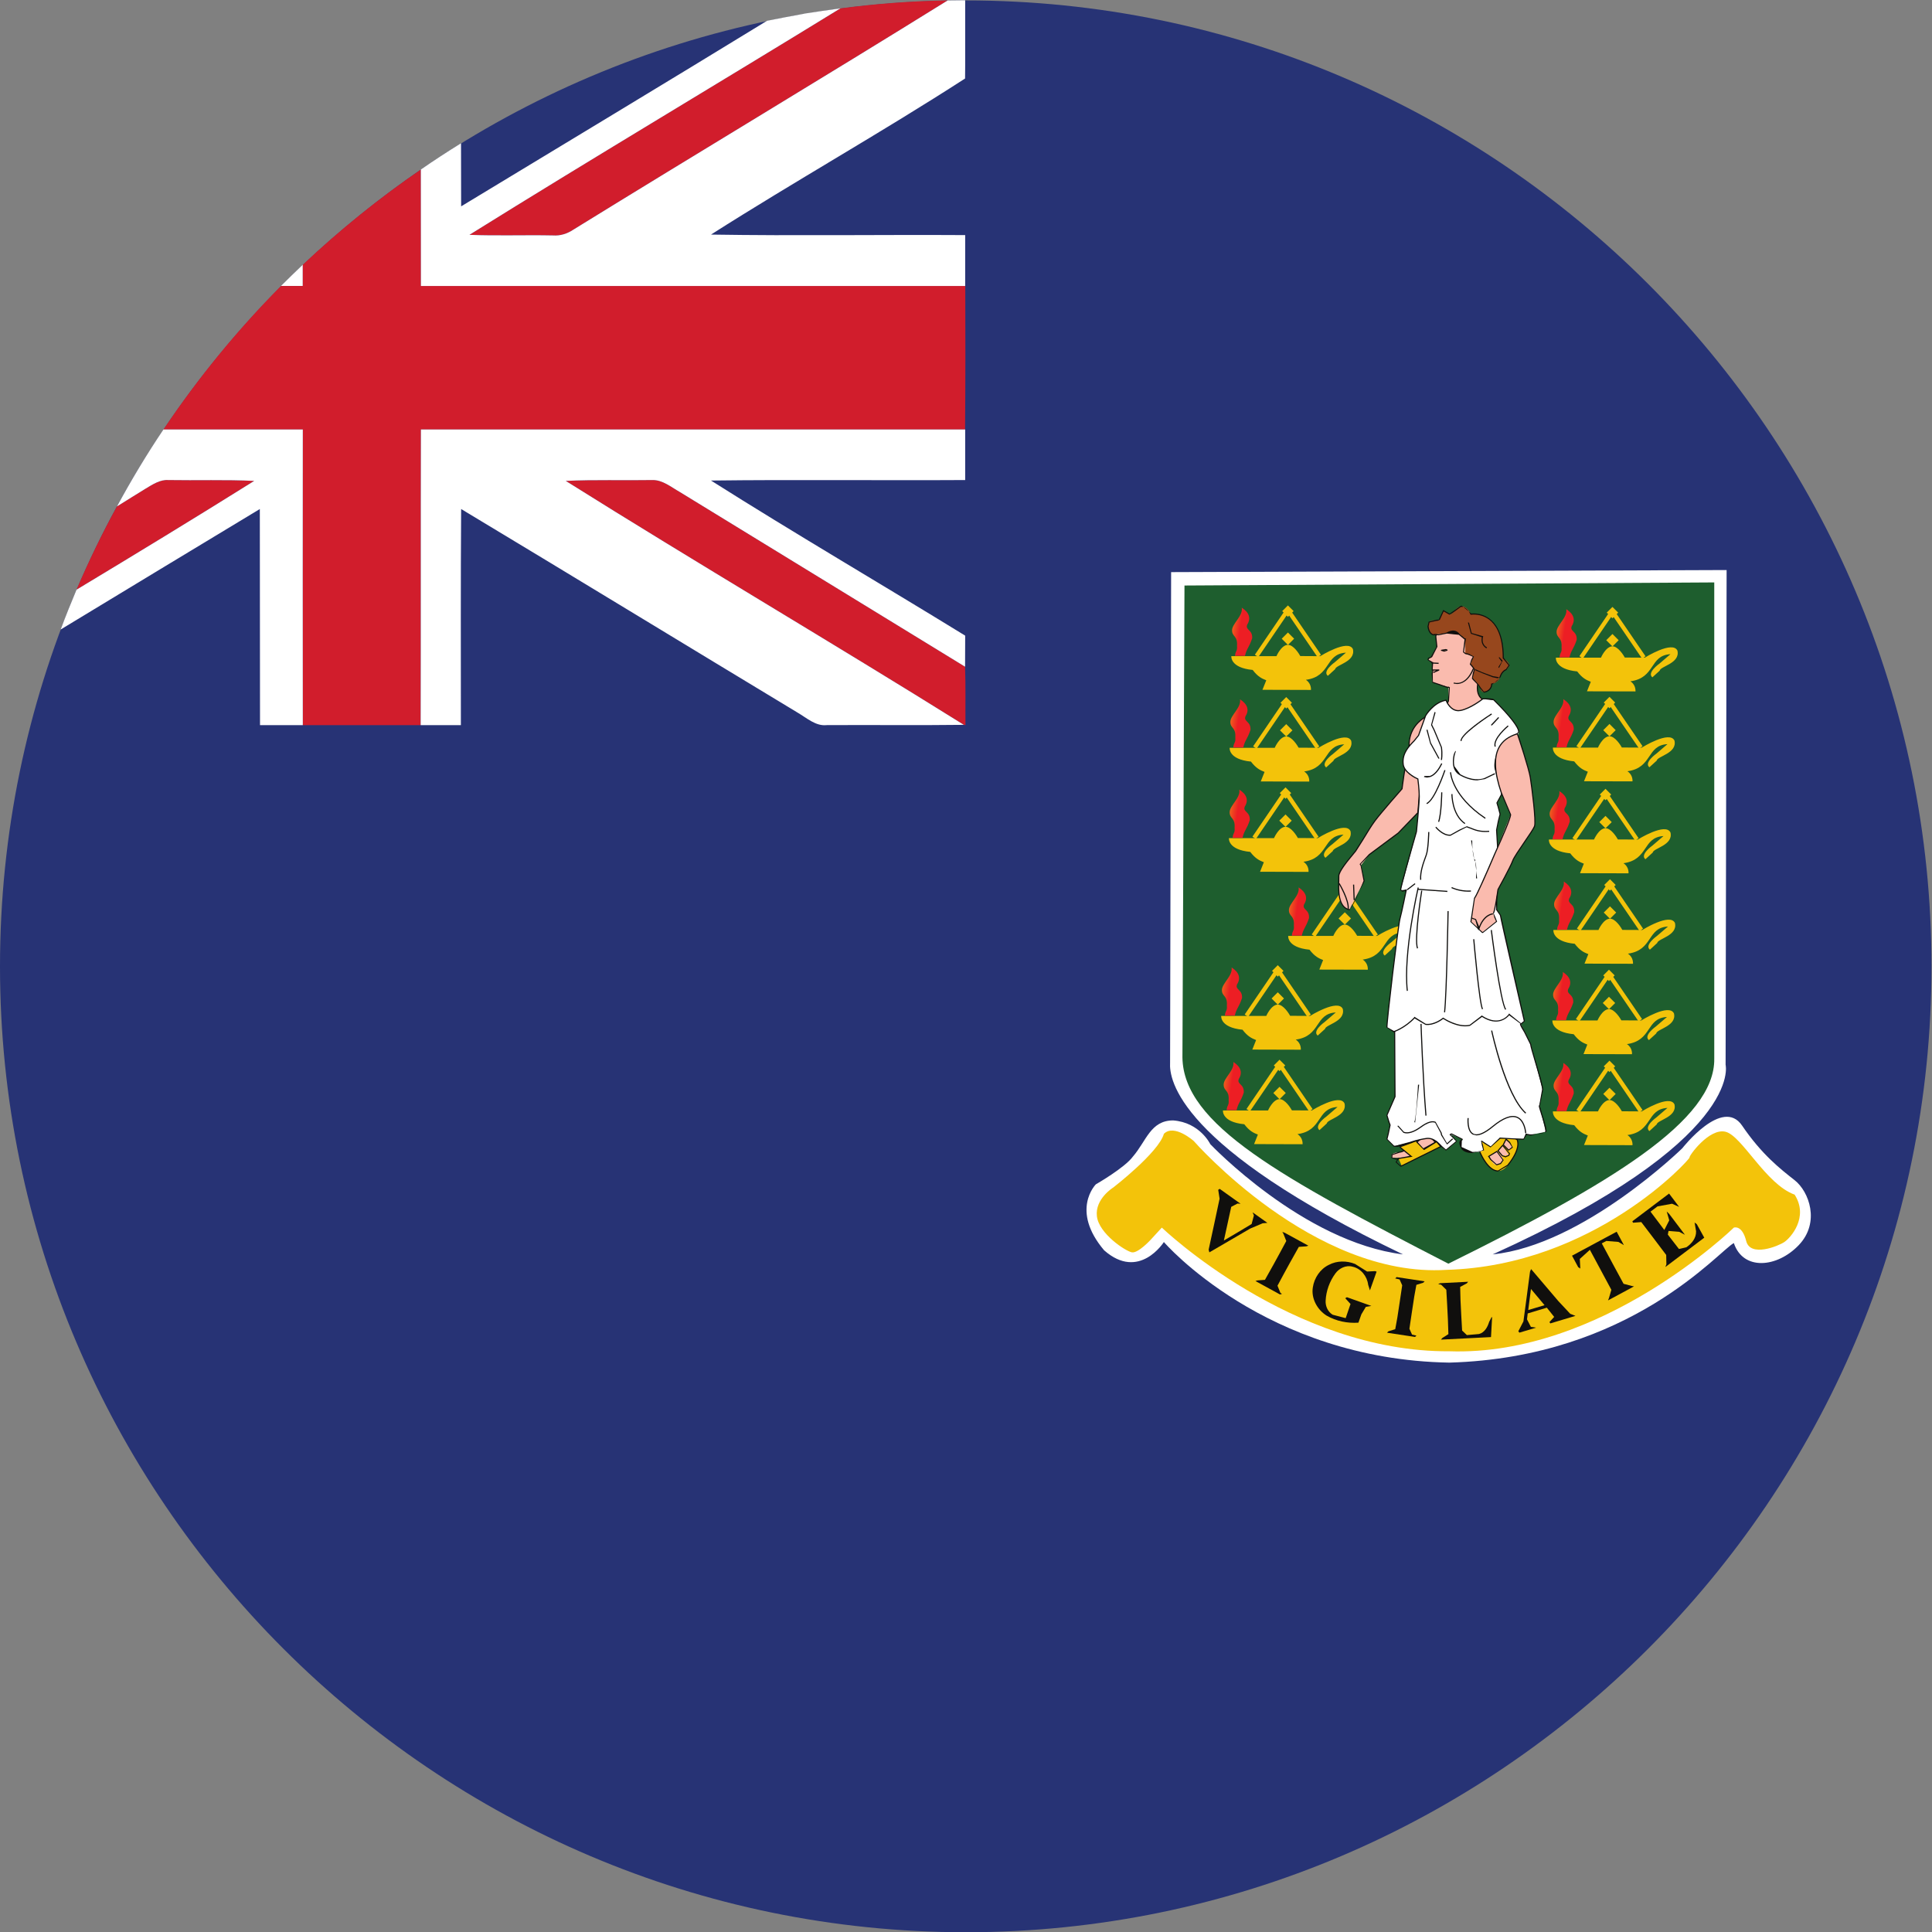 <?xml version="1.0" encoding="UTF-8" standalone="no"?>
<svg
   xmlns:dc="http://purl.org/dc/elements/1.1/"
   xmlns:cc="http://creativecommons.org/ns#"
   xmlns:rdf="http://www.w3.org/1999/02/22-rdf-syntax-ns#"
   xmlns:svg="http://www.w3.org/2000/svg"
   xmlns="http://www.w3.org/2000/svg"
   version="1.1"
   id="svg2"
   xml:space="preserve"
   width="42.667"
   height="42.667"
   viewBox="0 0 42.667 42.667"><rect x="0" y="0" width="42.667" height="42.667" fill="#808080" stroke="none"/><defs
     id="defs6"><clipPath
       clipPathUnits="userSpaceOnUse"
       id="clipPath42"><path
         d="m 206.262,211.414 c 0.246,1.195 0.699,1.402 1.191,2.926 0.082,1.48 -1.191,1.316 -0.82,2.262 0.656,1.031 0.328,2.015 -0.906,2.8 0.246,-1.359 -1.606,-2.636 -1.606,-3.746 0,-1.113 0.945,-0.867 0.82,-2.554 0.082,-0.989 -0.246,-0.739 -0.328,-1.688 z"
         id="path40" /></clipPath><linearGradient
       x1="0"
       y1="0"
       x2="1"
       y2="0"
       gradientUnits="userSpaceOnUse"
       gradientTransform="matrix(-3.856,2.908,-1.286,-8.72,205.375,215.263)"
       spreadMethod="pad"
       id="linearGradient48"><stop
         style="stop-opacity:1;stop-color:#ed1e24"
         offset="0"
         id="stop44" /><stop
         style="stop-opacity:1;stop-color:#efee0e"
         offset="1"
         id="stop46" /></linearGradient><clipPath
       clipPathUnits="userSpaceOnUse"
       id="clipPath66"><path
         d="m 205.977,196.234 c 0.246,1.192 0.699,1.399 1.195,2.922 0.082,1.481 -1.195,1.317 -0.824,2.266 0.66,1.027 0.328,2.016 -0.907,2.797 0.247,-1.36 -1.605,-2.633 -1.605,-3.746 0,-1.11 0.945,-0.864 0.824,-2.551 0.082,-0.988 -0.25,-0.742 -0.332,-1.688 z"
         id="path64" /></clipPath><linearGradient
       x1="0"
       y1="0"
       x2="1"
       y2="0"
       gradientUnits="userSpaceOnUse"
       gradientTransform="matrix(-3.856,2.908,-1.286,-8.72,205.091,200.081)"
       spreadMethod="pad"
       id="linearGradient72"><stop
         style="stop-opacity:1;stop-color:#ed1e24"
         offset="0"
         id="stop68" /><stop
         style="stop-opacity:1;stop-color:#efee0e"
         offset="1"
         id="stop70" /></linearGradient><clipPath
       clipPathUnits="userSpaceOnUse"
       id="clipPath90"><path
         d="m 205.859,181.27 c 0.246,1.195 0.7,1.402 1.196,2.925 0.082,1.481 -1.196,1.317 -0.825,2.262 0.661,1.031 0.329,2.02 -0.906,2.801 0.246,-1.36 -1.605,-2.637 -1.605,-3.746 0,-1.114 0.945,-0.867 0.824,-2.551 0.082,-0.988 -0.246,-0.742 -0.328,-1.691 z"
         id="path88" /></clipPath><linearGradient
       x1="0"
       y1="0"
       x2="1"
       y2="0"
       gradientUnits="userSpaceOnUse"
       gradientTransform="matrix(-3.856,2.908,-1.286,-8.72,204.974,185.119)"
       spreadMethod="pad"
       id="linearGradient96"><stop
         style="stop-opacity:1;stop-color:#ed1e24"
         offset="0"
         id="stop92" /><stop
         style="stop-opacity:1;stop-color:#efee0e"
         offset="1"
         id="stop94" /></linearGradient><clipPath
       clipPathUnits="userSpaceOnUse"
       id="clipPath114"><path
         d="m 215.68,165.066 c 0.246,1.196 0.699,1.399 1.191,2.922 0.086,1.485 -1.191,1.321 -0.82,2.266 0.66,1.027 0.328,2.016 -0.906,2.801 0.246,-1.36 -1.606,-2.637 -1.606,-3.746 0,-1.114 0.945,-0.868 0.824,-2.555 0.082,-0.988 -0.25,-0.742 -0.332,-1.688 z"
         id="path112" /></clipPath><linearGradient
       x1="0"
       y1="0"
       x2="1"
       y2="0"
       gradientUnits="userSpaceOnUse"
       gradientTransform="matrix(-3.856,2.908,-1.286,-8.72,214.794,168.914)"
       spreadMethod="pad"
       id="linearGradient120"><stop
         style="stop-opacity:1;stop-color:#ed1e24"
         offset="0"
         id="stop116" /><stop
         style="stop-opacity:1;stop-color:#efee0e"
         offset="1"
         id="stop118" /></linearGradient><clipPath
       clipPathUnits="userSpaceOnUse"
       id="clipPath138"><path
         d="m 204.578,151.813 c 0.246,1.191 0.699,1.398 1.195,2.921 0.082,1.481 -1.195,1.317 -0.824,2.262 0.66,1.031 0.328,2.02 -0.906,2.801 0.246,-1.359 -1.605,-2.633 -1.605,-3.746 0,-1.11 0.949,-0.863 0.824,-2.551 0.082,-0.988 -0.246,-0.742 -0.328,-1.687 z"
         id="path136" /></clipPath><linearGradient
       x1="0"
       y1="0"
       x2="1"
       y2="0"
       gradientUnits="userSpaceOnUse"
       gradientTransform="matrix(-3.856,2.908,-1.286,-8.72,203.693,155.659)"
       spreadMethod="pad"
       id="linearGradient144"><stop
         style="stop-opacity:1;stop-color:#ed1e24"
         offset="0"
         id="stop140" /><stop
         style="stop-opacity:1;stop-color:#efee0e"
         offset="1"
         id="stop142" /></linearGradient><clipPath
       clipPathUnits="userSpaceOnUse"
       id="clipPath162"><path
         d="m 204.871,136.148 c 0.246,1.196 0.699,1.403 1.192,2.926 0.082,1.481 -1.192,1.317 -0.821,2.262 0.656,1.031 0.328,2.019 -0.906,2.801 0.246,-1.36 -1.606,-2.633 -1.606,-3.746 0,-1.114 0.946,-0.868 0.825,-2.551 0.082,-0.988 -0.25,-0.742 -0.332,-1.692 z"
         id="path160" /></clipPath><linearGradient
       x1="0"
       y1="0"
       x2="1"
       y2="0"
       gradientUnits="userSpaceOnUse"
       gradientTransform="matrix(-3.856,2.908,-1.286,-8.72,203.985,139.998)"
       spreadMethod="pad"
       id="linearGradient168"><stop
         style="stop-opacity:1;stop-color:#ed1e24"
         offset="0"
         id="stop164" /><stop
         style="stop-opacity:1;stop-color:#efee0e"
         offset="1"
         id="stop166" /></linearGradient><clipPath
       clipPathUnits="userSpaceOnUse"
       id="clipPath186"><path
         d="m 260.027,211.168 c 0.246,1.195 0.7,1.398 1.192,2.922 0.082,1.484 -1.192,1.316 -0.821,2.265 0.657,1.028 0.329,2.016 -0.906,2.801 0.246,-1.359 -1.605,-2.636 -1.605,-3.75 0,-1.109 0.945,-0.863 0.824,-2.551 0.082,-0.988 -0.25,-0.742 -0.332,-1.687 z"
         id="path184" /></clipPath><linearGradient
       x1="0"
       y1="0"
       x2="1"
       y2="0"
       gradientUnits="userSpaceOnUse"
       gradientTransform="matrix(-3.856,2.908,-1.286,-8.72,259.14,215.016)"
       spreadMethod="pad"
       id="linearGradient192"><stop
         style="stop-opacity:1;stop-color:#ed1e24"
         offset="0"
         id="stop188" /><stop
         style="stop-opacity:1;stop-color:#efee0e"
         offset="1"
         id="stop190" /></linearGradient><clipPath
       clipPathUnits="userSpaceOnUse"
       id="clipPath210"><path
         d="m 259.531,196.266 c 0.246,1.195 0.699,1.398 1.196,2.922 0.082,1.484 -1.196,1.316 -0.825,2.265 0.661,1.027 0.328,2.016 -0.906,2.801 0.246,-1.359 -1.605,-2.637 -1.605,-3.75 0,-1.109 0.949,-0.863 0.824,-2.551 0.082,-0.988 -0.246,-0.742 -0.328,-1.687 z"
         id="path208" /></clipPath><linearGradient
       x1="0"
       y1="0"
       x2="1"
       y2="0"
       gradientUnits="userSpaceOnUse"
       gradientTransform="matrix(-3.856,2.908,-1.286,-8.72,258.646,200.113)"
       spreadMethod="pad"
       id="linearGradient216"><stop
         style="stop-opacity:1;stop-color:#ed1e24"
         offset="0"
         id="stop212" /><stop
         style="stop-opacity:1;stop-color:#efee0e"
         offset="1"
         id="stop214" /></linearGradient><clipPath
       clipPathUnits="userSpaceOnUse"
       id="clipPath234"><path
         d="m 258.871,181.031 c 0.25,1.196 0.703,1.403 1.195,2.926 0.082,1.481 -1.195,1.316 -0.824,2.262 0.66,1.031 0.332,2.019 -0.902,2.801 0.246,-1.36 -1.606,-2.637 -1.606,-3.747 0,-1.113 0.946,-0.867 0.821,-2.554 0.082,-0.989 -0.246,-0.739 -0.328,-1.688 z"
         id="path232" /></clipPath><linearGradient
       x1="0"
       y1="0"
       x2="1"
       y2="0"
       gradientUnits="userSpaceOnUse"
       gradientTransform="matrix(-3.856,2.908,-1.286,-8.72,257.988,184.88)"
       spreadMethod="pad"
       id="linearGradient240"><stop
         style="stop-opacity:1;stop-color:#ed1e24"
         offset="0"
         id="stop236" /><stop
         style="stop-opacity:1;stop-color:#efee0e"
         offset="1"
         id="stop238" /></linearGradient><clipPath
       clipPathUnits="userSpaceOnUse"
       id="clipPath258"><path
         d="m 259.613,166.047 c 0.246,1.195 0.7,1.398 1.196,2.922 0.082,1.484 -1.196,1.32 -0.825,2.265 0.661,1.032 0.329,2.02 -0.906,2.801 0.246,-1.359 -1.605,-2.637 -1.605,-3.746 0,-1.113 0.949,-0.867 0.824,-2.555 0.082,-0.988 -0.246,-0.742 -0.328,-1.687 z"
         id="path256" /></clipPath><linearGradient
       x1="0"
       y1="0"
       x2="1"
       y2="0"
       gradientUnits="userSpaceOnUse"
       gradientTransform="matrix(-3.856,2.908,-1.286,-8.72,258.729,169.895)"
       spreadMethod="pad"
       id="linearGradient264"><stop
         style="stop-opacity:1;stop-color:#ed1e24"
         offset="0"
         id="stop260" /><stop
         style="stop-opacity:1;stop-color:#efee0e"
         offset="1"
         id="stop262" /></linearGradient><clipPath
       clipPathUnits="userSpaceOnUse"
       id="clipPath282"><path
         d="m 259.449,151.063 c 0.246,1.195 0.699,1.398 1.196,2.921 0.082,1.485 -1.196,1.317 -0.825,2.266 0.66,1.027 0.328,2.016 -0.906,2.801 0.246,-1.36 -1.605,-2.637 -1.605,-3.75 0,-1.11 0.949,-0.863 0.824,-2.551 0.082,-0.988 -0.246,-0.742 -0.328,-1.687 z"
         id="path280" /></clipPath><linearGradient
       x1="0"
       y1="0"
       x2="1"
       y2="0"
       gradientUnits="userSpaceOnUse"
       gradientTransform="matrix(-3.856,2.908,-1.286,-8.72,258.564,154.91)"
       spreadMethod="pad"
       id="linearGradient288"><stop
         style="stop-opacity:1;stop-color:#ed1e24"
         offset="0"
         id="stop284" /><stop
         style="stop-opacity:1;stop-color:#efee0e"
         offset="1"
         id="stop286" /></linearGradient><clipPath
       clipPathUnits="userSpaceOnUse"
       id="clipPath306"><path
         d="m 259.531,135.996 c 0.246,1.192 0.699,1.399 1.196,2.922 0.082,1.48 -1.196,1.316 -0.825,2.266 0.661,1.027 0.328,2.015 -0.906,2.796 0.246,-1.359 -1.605,-2.632 -1.605,-3.746 0,-1.113 0.949,-0.863 0.824,-2.55 0.082,-0.989 -0.246,-0.743 -0.328,-1.688 z"
         id="path304" /></clipPath><linearGradient
       x1="0"
       y1="0"
       x2="1"
       y2="0"
       gradientUnits="userSpaceOnUse"
       gradientTransform="matrix(-3.856,2.908,-1.286,-8.72,258.646,139.843)"
       spreadMethod="pad"
       id="linearGradient312"><stop
         style="stop-opacity:1;stop-color:#ed1e24"
         offset="0"
         id="stop308" /><stop
         style="stop-opacity:1;stop-color:#efee0e"
         offset="1"
         id="stop310" /></linearGradient></defs><g
     id="g10"
     transform="matrix(1.333,0,0,-1.333,0,42.667)"><g
       id="g12"
       transform="scale(0.1)"><path
         d="M 160.012,-0.039 C 248.133,-0.039 320,71.848 320,159.977 320,248.117 248.133,320.012 160.012,320.012 71.891,320.012 0,248.117 0,159.977 0,71.848 71.891,-0.039 160.012,-0.039"
         style="fill:#273375;fill-opacity:1;fill-rule:evenodd;stroke:none"
         id="path14" /><path
         d="m 50.168,272.699 c 0,1.172 0,2.367 0,3.528 -1.227,-1.161 -2.422,-2.332 -3.625,-3.528 1.23,0 2.445,0 3.625,0"
         style="fill:#ffffff;fill-opacity:1;fill-rule:nonzero;stroke:none"
         id="path16" /><path
         d="m 159.684,199.996 0.269,-0.047 c -0.031,3.215 0.051,6.485 -0.066,9.676 -15.77,9.676 -31.524,19.289 -47.27,28.953 -1.445,0.813 -2.855,2.02 -4.547,1.973 -4.769,-0.082 -9.578,0.09 -14.339,-0.141 21.895,-13.742 44.05,-26.738 65.954,-40.414 z M 42.113,240.41 c -4.711,0.231 -9.512,0.059 -14.254,0.141 -1.34,0.09 -2.555,-0.715 -3.75,-1.43 -1.582,-0.996 -3.156,-1.941 -4.731,-2.937 -2.453,-4.469 -4.68,-9.071 -6.699,-13.793 9.848,5.933 19.668,11.906 29.434,18.019 z m 97.11,78.281 c -20.473,-12.582 -41.059,-24.8 -61.453,-37.515 4.602,-0.184 9.25,0 13.863,-0.098 1.168,-0.086 2.336,0.27 3.383,0.973 20.609,12.726 41.39,25.16 61.988,37.961 -6.024,-0.094 -11.945,-0.551 -17.781,-1.321 z M 50.168,276.227 c 6.098,5.75 12.641,11.031 19.555,15.769 0,-6.418 0,-12.871 0.012,-19.297 30.031,0 60.121,0 90.188,0 0.031,-7.933 0.031,-15.836 -0.035,-23.765 -30.032,0 -60.121,0 -90.153,0 -0.043,-16.313 0,-32.668 -0.043,-48.985 -6.484,0 -12.98,0 -19.523,0 -0.031,16.317 0,32.672 0,48.985 -7.695,0 -15.387,0 -23.086,0 5.723,8.531 12.266,16.519 19.461,23.765 1.23,0 2.445,0 3.625,0 0,1.172 0,2.367 0,3.528"
         style="fill:#d11d2c;fill-opacity:1;fill-rule:nonzero;stroke:none"
         id="path18" /><path
         d="m 19.379,236.184 c 1.574,0.996 3.148,1.941 4.731,2.937 1.195,0.715 2.41,1.52 3.75,1.43 4.742,-0.082 9.543,0.09 14.254,-0.141 -9.766,-6.113 -19.586,-12.086 -29.434,-18.019 -0.91,-2.172 -1.805,-4.375 -2.629,-6.602 10.969,6.656 21.996,13.32 32.996,19.961 0.031,-11.945 0,-23.871 0.031,-35.801 2.352,0 4.727,0 7.09,0 -0.031,16.317 0,32.672 0,48.985 -7.695,0 -15.387,0 -23.086,0 -2.769,-4.114 -5.324,-8.364 -7.703,-12.75"
         style="fill:#ffffff;fill-opacity:1;fill-rule:nonzero;stroke:none"
         id="path20" /><path
         d="m 112.617,238.578 c 15.746,-9.664 31.5,-19.277 47.27,-28.953 l 0.019,5.148 c -14.019,8.625 -28.179,16.879 -42.113,25.696 14,0.172 28.094,0 42.113,0.082 v 8.383 h -0.019 c -6.934,0 -13.864,0 -20.793,0 -23.121,0 -46.254,0 -69.36,0 -0.043,-16.313 0,-32.668 -0.043,-48.985 2.211,0 4.465,0 6.664,0 0,11.93 -0.043,23.856 0.043,35.801 18.617,-11.195 37.165,-22.516 55.762,-33.742 1.528,-0.891 2.996,-2.258 4.785,-2.059 7.575,0.047 15.16,-0.051 22.739,0.047 -21.903,13.676 -44.059,26.672 -65.954,40.414 4.762,0.231 9.57,0.059 14.339,0.141 1.692,0.047 3.102,-1.16 4.547,-1.973"
         style="fill:#ffffff;fill-opacity:1;fill-rule:nonzero;stroke:none"
         id="path22" /><path
         d="m 159.906,281.133 c -14.019,0.086 -28.113,-0.141 -42.113,0.086 13.918,8.863 28.211,16.886 42.094,25.855 l 0.019,2.231 v 10.734 h -0.515 l -2.387,-0.027 c -20.598,-12.801 -41.379,-25.235 -61.988,-37.961 -1.047,-0.703 -2.215,-1.059 -3.383,-0.973 -4.613,0.098 -9.262,-0.086 -13.863,0.098 20.395,12.715 40.98,24.933 61.453,37.515 h -0.051 c -1.93,-0.265 -3.817,-0.543 -5.762,-0.843 l -0.504,-0.102 c -1.953,-0.355 -3.886,-0.715 -5.832,-1.109 -16.844,-10.321 -33.781,-20.504 -50.676,-30.742 -0.019,3.507 -0.019,6.968 -0.019,10.468 l -0.023,-0.031 c -2.25,-1.394 -4.453,-2.828 -6.633,-4.336 0,-6.418 0,-12.871 0.012,-19.297 23.09,0 46.223,0 69.36,0 6.937,0 13.875,0 20.812,0 v 8.434"
         style="fill:#ffffff;fill-opacity:1;fill-rule:nonzero;stroke:none"
         id="path24" /><path
         d="m 194.02,225.297 92.035,0.344 -0.168,-81.961 c 0,0 3.242,-12.465 -38.59,-31.418 15.023,1.535 31.418,17.586 31.418,17.586 0,0 6.656,8.539 9.902,3.757 3.246,-4.781 6.317,-7.171 8.707,-9.05 2.395,-1.879 4.27,-7 0.684,-10.758 -3.586,-3.758 -9.219,-4.27 -10.754,0.34 -2.395,-1.196 -17.078,-18.953 -47.129,-19.805 -30.566,0.512 -47.301,19.977 -47.301,19.977 0,0 -4.097,-6.489 -9.902,-1.368 -5.637,6.661 -1.367,10.93 -1.367,10.93 0,0 4.781,2.731 6.148,4.609 2.219,2.563 2.902,5.977 6.66,5.977 4.438,-0.34 6.145,-3.926 6.145,-3.926 0,0 15.371,-16.222 31.933,-18.269 -37.394,17.929 -38.761,29.027 -38.589,31.758 l 0.171,81.281 -0.003,-0.004"
         style="fill:#ffffff;fill-opacity:1;fill-rule:nonzero;stroke:none"
         id="path26" /><path
         d="m 196.238,223.078 87.77,0.512 v -78.887 c 0.172,-10.246 -17.074,-20.66 -44.055,-33.98 -27.832,14.343 -43.883,23.05 -44.055,34.152 l 0.34,78.203 v 0"
         style="fill:#1e5e2e;fill-opacity:1;fill-rule:nonzero;stroke:none"
         id="path28" /><path
         d="m 218.285,211.207 -4.922,7.207 -4.89,-7.191 -0.575,0.39 5.465,8.032 5.492,-8.047 -0.57,-0.391"
         style="fill:#f3c30a;fill-opacity:1;fill-rule:nonzero;stroke:none"
         id="path30" /><path
         d="m 214.406,214.266 -1.031,-1.032 -1.027,1.032 1.027,1.027 1.031,-1.027"
         style="fill:#f3c30a;fill-opacity:1;fill-rule:nonzero;stroke:none"
         id="path32" /><path
         d="m 209.156,205.801 8.032,-0.024 c 0,0 0.128,1.043 -0.836,1.676 4.207,0.578 3.113,4.289 6.636,4.5 l -1.84,-1.578 c 0,0 -2.125,-1.5 -1.16,-2.262 l 1.211,1.106 c 0.106,0.734 3.418,1.207 2.946,3.312 -0.79,1.735 -5.418,-1.16 -5.418,-1.16 l -3.301,0.02 c -0.203,0.371 -1.113,1.855 -2.055,1.863 -1.113,-0.039 -1.898,-1.883 -1.898,-1.883 h -4.785 -2.684 c 0,0 -0.258,-1.914 3.531,-2.281 0.852,-1.113 1.512,-1.426 2.254,-1.711 l -0.633,-1.578"
         style="fill:#f3c30a;fill-opacity:1;fill-rule:nonzero;stroke:none"
         id="path34" /><g
         id="g36"><g
           id="g38"
           clip-path="url(#clipPath42)"><path
             d="m 206.262,211.414 c 0.246,1.195 0.699,1.402 1.191,2.926 0.082,1.48 -1.191,1.316 -0.82,2.262 0.656,1.031 0.328,2.015 -0.906,2.8 0.246,-1.359 -1.606,-2.636 -1.606,-3.746 0,-1.113 0.945,-0.867 0.82,-2.554 0.082,-0.989 -0.246,-0.739 -0.328,-1.688 h 1.649"
             style="fill:url(#linearGradient48);fill-opacity:1;fill-rule:nonzero;stroke:none"
             id="path50" /></g></g><path
         d="m 214.32,218.836 -0.945,-0.949 -0.945,0.949 0.945,0.945 0.945,-0.945"
         style="fill:#f3c30a;fill-opacity:1;fill-rule:nonzero;stroke:none"
         id="path52" /><path
         d="m 218,196.027 -4.918,7.203 -4.894,-7.187 -0.575,0.391 5.465,8.027 5.496,-8.043 -0.574,-0.391"
         style="fill:#f3c30a;fill-opacity:1;fill-rule:nonzero;stroke:none"
         id="path54" /><path
         d="m 214.121,199.082 -1.027,-1.027 -1.031,1.027 1.031,1.031 1.027,-1.031"
         style="fill:#f3c30a;fill-opacity:1;fill-rule:nonzero;stroke:none"
         id="path56" /><path
         d="m 208.875,190.617 8.031,-0.023 c 0,0 0.125,1.043 -0.84,1.676 4.207,0.578 3.114,4.289 6.637,4.5 l -1.84,-1.579 c 0,0 -2.125,-1.496 -1.156,-2.257 l 1.207,1.101 c 0.106,0.738 3.422,1.211 2.945,3.313 -0.789,1.738 -5.414,-1.157 -5.414,-1.157 l -3.3,0.02 c -0.207,0.371 -1.118,1.855 -2.055,1.863 -1.117,-0.043 -1.902,-1.883 -1.902,-1.883 h -4.786 -2.679 c 0,0 -0.258,-1.914 3.527,-2.285 0.852,-1.109 1.516,-1.422 2.254,-1.711 l -0.629,-1.578"
         style="fill:#f3c30a;fill-opacity:1;fill-rule:nonzero;stroke:none"
         id="path58" /><g
         id="g60"><g
           id="g62"
           clip-path="url(#clipPath66)"><path
             d="m 205.977,196.234 c 0.246,1.192 0.699,1.399 1.195,2.922 0.082,1.481 -1.195,1.317 -0.824,2.266 0.66,1.027 0.328,2.016 -0.907,2.797 0.247,-1.36 -1.605,-2.633 -1.605,-3.746 0,-1.11 0.945,-0.864 0.824,-2.551 0.082,-0.988 -0.25,-0.742 -0.332,-1.688 h 1.649"
             style="fill:url(#linearGradient72);fill-opacity:1;fill-rule:nonzero;stroke:none"
             id="path74" /></g></g><path
         d="m 214.039,203.652 -0.945,-0.949 -0.949,0.949 0.949,0.946 0.945,-0.946"
         style="fill:#f3c30a;fill-opacity:1;fill-rule:nonzero;stroke:none"
         id="path76" /><path
         d="m 217.883,181.063 -4.918,7.207 -4.895,-7.192 -0.574,0.391 5.469,8.031 5.492,-8.047 -0.574,-0.39"
         style="fill:#f3c30a;fill-opacity:1;fill-rule:nonzero;stroke:none"
         id="path78" /><path
         d="m 214.004,184.121 -1.027,-1.031 -1.032,1.031 1.032,1.027 1.027,-1.027"
         style="fill:#f3c30a;fill-opacity:1;fill-rule:nonzero;stroke:none"
         id="path80" /><path
         d="m 208.758,175.656 8.031,-0.023 c 0,0 0.125,1.043 -0.84,1.676 4.207,0.578 3.114,4.289 6.637,4.5 l -1.84,-1.579 c 0,0 -2.125,-1.5 -1.156,-2.261 l 1.211,1.105 c 0.105,0.735 3.418,1.207 2.941,3.313 -0.789,1.734 -5.414,-1.157 -5.414,-1.157 l -3.301,0.016 c -0.207,0.371 -1.117,1.859 -2.054,1.863 -1.118,-0.039 -1.903,-1.879 -1.903,-1.879 h -4.785 -2.68 c 0,0 -0.257,-1.917 3.528,-2.285 0.855,-1.113 1.515,-1.425 2.254,-1.711 l -0.629,-1.578"
         style="fill:#f3c30a;fill-opacity:1;fill-rule:nonzero;stroke:none"
         id="path82" /><g
         id="g84"><g
           id="g86"
           clip-path="url(#clipPath90)"><path
             d="m 205.859,181.27 c 0.246,1.195 0.7,1.402 1.196,2.925 0.082,1.481 -1.196,1.317 -0.825,2.262 0.661,1.031 0.329,2.02 -0.906,2.801 0.246,-1.36 -1.605,-2.637 -1.605,-3.746 0,-1.114 0.945,-0.867 0.824,-2.551 0.082,-0.988 -0.246,-0.742 -0.328,-1.691 h 1.644"
             style="fill:url(#linearGradient96);fill-opacity:1;fill-rule:nonzero;stroke:none"
             id="path98" /></g></g><path
         d="m 213.922,188.688 -0.945,-0.946 -0.95,0.946 0.95,0.949 0.945,-0.949"
         style="fill:#f3c30a;fill-opacity:1;fill-rule:nonzero;stroke:none"
         id="path100" /><path
         d="m 227.703,164.859 -4.918,7.204 -4.894,-7.188 -0.575,0.391 5.465,8.031 5.496,-8.047 -0.574,-0.391"
         style="fill:#f3c30a;fill-opacity:1;fill-rule:nonzero;stroke:none"
         id="path102" /><path
         d="m 223.824,167.914 -1.027,-1.027 -1.031,1.027 1.031,1.031 1.027,-1.031"
         style="fill:#f3c30a;fill-opacity:1;fill-rule:nonzero;stroke:none"
         id="path104" /><path
         d="m 218.578,159.449 8.031,-0.019 c 0,0 0.125,1.043 -0.839,1.675 4.207,0.579 3.113,4.29 6.636,4.5 l -1.84,-1.578 c 0,0 -2.125,-1.5 -1.156,-2.261 l 1.207,1.101 c 0.106,0.738 3.418,1.211 2.946,3.317 -0.79,1.734 -5.415,-1.161 -5.415,-1.161 l -3.3,0.02 c -0.207,0.371 -1.118,1.855 -2.059,1.863 -1.113,-0.039 -1.898,-1.883 -1.898,-1.883 h -4.786 -2.679 c 0,0 -0.258,-1.914 3.527,-2.281 0.852,-1.113 1.516,-1.426 2.254,-1.715 l -0.629,-1.578"
         style="fill:#f3c30a;fill-opacity:1;fill-rule:nonzero;stroke:none"
         id="path106" /><g
         id="g108"><g
           id="g110"
           clip-path="url(#clipPath114)"><path
             d="m 215.68,165.066 c 0.246,1.196 0.699,1.399 1.191,2.922 0.086,1.485 -1.191,1.321 -0.82,2.266 0.66,1.027 0.328,2.016 -0.906,2.801 0.246,-1.36 -1.606,-2.637 -1.606,-3.746 0,-1.114 0.945,-0.868 0.824,-2.555 0.082,-0.988 -0.25,-0.742 -0.332,-1.688 h 1.649"
             style="fill:url(#linearGradient120);fill-opacity:1;fill-rule:nonzero;stroke:none"
             id="path122" /></g></g><path
         d="m 223.742,172.484 -0.945,-0.945 -0.949,0.945 0.949,0.95 0.945,-0.95"
         style="fill:#f3c30a;fill-opacity:1;fill-rule:nonzero;stroke:none"
         id="path124" /><path
         d="m 216.602,151.605 -4.918,7.204 -4.895,-7.188 -0.574,0.391 5.469,8.027 5.492,-8.043 -0.574,-0.391"
         style="fill:#f3c30a;fill-opacity:1;fill-rule:nonzero;stroke:none"
         id="path126" /><path
         d="m 212.723,154.66 -1.028,-1.027 -1.027,1.027 1.027,1.028 1.028,-1.028"
         style="fill:#f3c30a;fill-opacity:1;fill-rule:nonzero;stroke:none"
         id="path128" /><path
         d="m 207.477,146.195 8.031,-0.023 c 0,0 0.125,1.043 -0.84,1.676 4.207,0.578 3.113,4.289 6.637,4.5 l -1.84,-1.578 c 0,0 -2.121,-1.497 -1.156,-2.258 l 1.211,1.101 c 0.105,0.739 3.418,1.211 2.945,3.313 -0.789,1.734 -5.418,-1.156 -5.418,-1.156 l -3.301,0.019 c -0.207,0.371 -1.117,1.856 -2.055,1.863 -1.117,-0.043 -1.902,-1.882 -1.902,-1.882 h -4.785 -2.68 c 0,0 -0.258,-1.915 3.528,-2.286 0.855,-1.113 1.515,-1.421 2.253,-1.711 l -0.628,-1.578"
         style="fill:#f3c30a;fill-opacity:1;fill-rule:nonzero;stroke:none"
         id="path130" /><g
         id="g132"><g
           id="g134"
           clip-path="url(#clipPath138)"><path
             d="m 204.578,151.813 c 0.246,1.191 0.699,1.398 1.195,2.921 0.082,1.481 -1.195,1.317 -0.824,2.262 0.66,1.031 0.328,2.02 -0.906,2.801 0.246,-1.359 -1.605,-2.633 -1.605,-3.746 0,-1.11 0.949,-0.863 0.824,-2.551 0.082,-0.988 -0.246,-0.742 -0.328,-1.687 h 1.644"
             style="fill:url(#linearGradient144);fill-opacity:1;fill-rule:nonzero;stroke:none"
             id="path146" /></g></g><path
         d="m 212.641,159.23 -0.946,-0.949 -0.949,0.949 0.949,0.946 0.946,-0.946"
         style="fill:#f3c30a;fill-opacity:1;fill-rule:nonzero;stroke:none"
         id="path148" /><path
         d="m 216.895,135.941 -4.918,7.207 -4.899,-7.187 -0.57,0.387 5.465,8.031 5.492,-8.043 -0.57,-0.395"
         style="fill:#f3c30a;fill-opacity:1;fill-rule:nonzero;stroke:none"
         id="path150" /><path
         d="m 213.016,139 -1.032,-1.031 -1.027,1.031 1.027,1.027 1.032,-1.027"
         style="fill:#f3c30a;fill-opacity:1;fill-rule:nonzero;stroke:none"
         id="path152" /><path
         d="m 207.77,130.535 8.031,-0.023 c 0,0 0.125,1.043 -0.84,1.676 4.207,0.578 3.113,4.289 6.637,4.5 l -1.84,-1.579 c 0,0 -2.125,-1.5 -1.156,-2.261 l 1.207,1.105 c 0.105,0.735 3.418,1.207 2.945,3.313 -0.789,1.734 -5.414,-1.157 -5.414,-1.157 l -3.305,0.02 c -0.203,0.367 -1.113,1.855 -2.055,1.859 -1.113,-0.039 -1.898,-1.879 -1.898,-1.879 h -4.785 -2.684 c 0,0 -0.254,-1.918 3.532,-2.285 0.851,-1.113 1.511,-1.426 2.253,-1.711 l -0.628,-1.578"
         style="fill:#f3c30a;fill-opacity:1;fill-rule:nonzero;stroke:none"
         id="path154" /><g
         id="g156"><g
           id="g158"
           clip-path="url(#clipPath162)"><path
             d="m 204.871,136.148 c 0.246,1.196 0.699,1.403 1.192,2.926 0.082,1.481 -1.192,1.317 -0.821,2.262 0.656,1.031 0.328,2.019 -0.906,2.801 0.246,-1.36 -1.606,-2.633 -1.606,-3.746 0,-1.114 0.946,-0.868 0.825,-2.551 0.082,-0.988 -0.25,-0.742 -0.332,-1.692 h 1.648"
             style="fill:url(#linearGradient168);fill-opacity:1;fill-rule:nonzero;stroke:none"
             id="path170" /></g></g><path
         d="m 212.934,143.566 -0.95,-0.945 -0.945,0.945 0.945,0.95 0.95,-0.95"
         style="fill:#f3c30a;fill-opacity:1;fill-rule:nonzero;stroke:none"
         id="path172" /><path
         d="m 272.051,210.961 -4.922,7.203 -4.895,-7.187 -0.57,0.39 5.465,8.031 5.492,-8.046 -0.57,-0.391"
         style="fill:#f3c30a;fill-opacity:1;fill-rule:nonzero;stroke:none"
         id="path174" /><path
         d="m 268.172,214.016 -1.031,-1.028 -1.028,1.028 1.028,1.031 1.031,-1.031"
         style="fill:#f3c30a;fill-opacity:1;fill-rule:nonzero;stroke:none"
         id="path176" /><path
         d="m 262.922,205.551 8.031,-0.02 c 0,0 0.129,1.039 -0.836,1.676 4.207,0.578 3.113,4.289 6.637,4.496 l -1.84,-1.574 c 0,0 -2.125,-1.5 -1.156,-2.262 l 1.207,1.102 c 0.105,0.738 3.418,1.211 2.945,3.312 -0.789,1.739 -5.418,-1.156 -5.418,-1.156 l -3.301,0.02 c -0.203,0.371 -1.113,1.855 -2.054,1.863 -1.114,-0.039 -1.899,-1.883 -1.899,-1.883 h -4.785 -2.683 c 0,0 -0.254,-1.914 3.531,-2.281 0.851,-1.114 1.512,-1.426 2.254,-1.715 l -0.633,-1.578"
         style="fill:#f3c30a;fill-opacity:1;fill-rule:nonzero;stroke:none"
         id="path178" /><g
         id="g180"><g
           id="g182"
           clip-path="url(#clipPath186)"><path
             d="m 260.027,211.168 c 0.246,1.195 0.7,1.398 1.192,2.922 0.082,1.484 -1.192,1.316 -0.821,2.265 0.657,1.028 0.329,2.016 -0.906,2.801 0.246,-1.359 -1.605,-2.636 -1.605,-3.75 0,-1.109 0.945,-0.863 0.824,-2.551 0.082,-0.988 -0.25,-0.742 -0.332,-1.687 h 1.648"
             style="fill:url(#linearGradient192);fill-opacity:1;fill-rule:nonzero;stroke:none"
             id="path194" /></g></g><path
         d="m 268.09,218.586 -0.949,-0.945 -0.946,0.945 0.946,0.945 0.949,-0.945"
         style="fill:#f3c30a;fill-opacity:1;fill-rule:nonzero;stroke:none"
         id="path196" /><path
         d="m 271.555,196.059 -4.918,7.203 -4.895,-7.188 -0.574,0.391 5.469,8.027 5.492,-8.043 -0.574,-0.39"
         style="fill:#f3c30a;fill-opacity:1;fill-rule:nonzero;stroke:none"
         id="path198" /><path
         d="m 267.676,199.113 -1.028,-1.027 -1.031,1.027 1.031,1.032 1.028,-1.032"
         style="fill:#f3c30a;fill-opacity:1;fill-rule:nonzero;stroke:none"
         id="path200" /><path
         d="m 262.43,190.648 8.031,-0.019 c 0,0 0.125,1.039 -0.84,1.676 4.207,0.578 3.113,4.289 6.637,4.496 l -1.84,-1.578 c 0,0 -2.121,-1.496 -1.156,-2.258 l 1.211,1.101 c 0.105,0.739 3.418,1.211 2.945,3.313 -0.789,1.738 -5.418,-1.156 -5.418,-1.156 l -3.301,0.019 c -0.207,0.371 -1.117,1.856 -2.054,1.863 -1.118,-0.039 -1.903,-1.882 -1.903,-1.882 h -4.785 -2.68 c 0,0 -0.257,-1.914 3.528,-2.282 0.855,-1.117 1.515,-1.425 2.258,-1.714 l -0.633,-1.579"
         style="fill:#f3c30a;fill-opacity:1;fill-rule:nonzero;stroke:none"
         id="path202" /><g
         id="g204"><g
           id="g206"
           clip-path="url(#clipPath210)"><path
             d="m 259.531,196.266 c 0.246,1.195 0.699,1.398 1.196,2.922 0.082,1.484 -1.196,1.316 -0.825,2.265 0.661,1.027 0.328,2.016 -0.906,2.801 0.246,-1.359 -1.605,-2.637 -1.605,-3.75 0,-1.109 0.949,-0.863 0.824,-2.551 0.082,-0.988 -0.246,-0.742 -0.328,-1.687 h 1.644"
             style="fill:url(#linearGradient216);fill-opacity:1;fill-rule:nonzero;stroke:none"
             id="path218" /></g></g><path
         d="m 267.594,203.684 -0.946,-0.946 -0.949,0.946 0.949,0.949 0.946,-0.949"
         style="fill:#f3c30a;fill-opacity:1;fill-rule:nonzero;stroke:none"
         id="path220" /><path
         d="m 270.898,180.824 -4.921,7.207 -4.891,-7.187 -0.574,0.386 5.465,8.032 5.492,-8.043 -0.571,-0.395"
         style="fill:#f3c30a;fill-opacity:1;fill-rule:nonzero;stroke:none"
         id="path222" /><path
         d="m 267.02,183.883 -1.032,-1.031 -1.027,1.031 1.027,1.027 1.032,-1.027"
         style="fill:#f3c30a;fill-opacity:1;fill-rule:nonzero;stroke:none"
         id="path224" /><path
         d="m 261.77,175.418 8.031,-0.023 c 0,0 0.129,1.043 -0.836,1.675 4.207,0.578 3.113,4.289 6.637,4.5 l -1.84,-1.578 c 0,0 -2.125,-1.5 -1.16,-2.262 l 1.211,1.106 c 0.105,0.734 3.417,1.207 2.945,3.312 -0.789,1.735 -5.418,-1.156 -5.418,-1.156 l -3.301,0.016 c -0.203,0.371 -1.113,1.859 -2.055,1.863 -1.113,-0.039 -1.898,-1.879 -1.898,-1.879 h -4.785 -2.684 c 0,0 -0.258,-1.918 3.531,-2.285 0.852,-1.113 1.512,-1.426 2.254,-1.715 l -0.632,-1.574"
         style="fill:#f3c30a;fill-opacity:1;fill-rule:nonzero;stroke:none"
         id="path226" /><g
         id="g228"><g
           id="g230"
           clip-path="url(#clipPath234)"><path
             d="m 258.871,181.031 c 0.25,1.196 0.703,1.403 1.195,2.926 0.082,1.481 -1.195,1.316 -0.824,2.262 0.66,1.031 0.332,2.019 -0.902,2.801 0.246,-1.36 -1.606,-2.637 -1.606,-3.747 0,-1.113 0.946,-0.867 0.821,-2.554 0.082,-0.989 -0.246,-0.739 -0.328,-1.688 h 1.644"
             style="fill:url(#linearGradient240);fill-opacity:1;fill-rule:nonzero;stroke:none"
             id="path242" /></g></g><path
         d="m 266.934,188.449 -0.946,-0.945 -0.945,0.945 0.945,0.949 0.946,-0.949"
         style="fill:#f3c30a;fill-opacity:1;fill-rule:nonzero;stroke:none"
         id="path244" /><path
         d="m 271.637,165.84 -4.918,7.207 -4.895,-7.192 -0.574,0.391 5.469,8.031 5.492,-8.047 -0.574,-0.39"
         style="fill:#f3c30a;fill-opacity:1;fill-rule:nonzero;stroke:none"
         id="path246" /><path
         d="m 267.758,168.895 -1.028,-1.028 -1.031,1.028 1.031,1.031 1.028,-1.031"
         style="fill:#f3c30a;fill-opacity:1;fill-rule:nonzero;stroke:none"
         id="path248" /><path
         d="m 262.512,160.434 8.031,-0.024 c 0,0 0.125,1.039 -0.84,1.676 4.207,0.578 3.113,4.289 6.641,4.5 l -1.844,-1.578 c 0,0 -2.121,-1.5 -1.156,-2.262 l 1.211,1.106 c 0.105,0.734 3.418,1.207 2.945,3.312 -0.789,1.734 -5.418,-1.156 -5.418,-1.156 l -3.301,0.015 c -0.207,0.372 -1.117,1.86 -2.054,1.864 -1.118,-0.039 -1.903,-1.879 -1.903,-1.879 h -4.785 -2.68 c 0,0 -0.257,-1.918 3.532,-2.285 0.851,-1.114 1.511,-1.426 2.254,-1.715 l -0.633,-1.574"
         style="fill:#f3c30a;fill-opacity:1;fill-rule:nonzero;stroke:none"
         id="path250" /><g
         id="g252"><g
           id="g254"
           clip-path="url(#clipPath258)"><path
             d="m 259.613,166.047 c 0.246,1.195 0.7,1.398 1.196,2.922 0.082,1.484 -1.196,1.32 -0.825,2.265 0.661,1.032 0.329,2.02 -0.906,2.801 0.246,-1.359 -1.605,-2.637 -1.605,-3.746 0,-1.113 0.949,-0.867 0.824,-2.555 0.082,-0.988 -0.246,-0.742 -0.328,-1.687 h 1.644"
             style="fill:url(#linearGradient264);fill-opacity:1;fill-rule:nonzero;stroke:none"
             id="path266" /></g></g><path
         d="m 267.676,173.465 -0.946,-0.945 -0.949,0.945 0.949,0.949 0.946,-0.949"
         style="fill:#f3c30a;fill-opacity:1;fill-rule:nonzero;stroke:none"
         id="path268" /><path
         d="m 271.473,150.855 -4.918,7.204 -4.895,-7.188 -0.574,0.391 5.469,8.027 5.492,-8.043 -0.574,-0.391"
         style="fill:#f3c30a;fill-opacity:1;fill-rule:nonzero;stroke:none"
         id="path270" /><path
         d="m 267.594,153.91 -1.028,-1.027 -1.031,1.027 1.031,1.031 1.028,-1.031"
         style="fill:#f3c30a;fill-opacity:1;fill-rule:nonzero;stroke:none"
         id="path272" /><path
         d="m 262.348,145.445 8.031,-0.019 c 0,0 0.125,1.039 -0.84,1.676 4.207,0.578 3.113,4.289 6.637,4.496 l -1.84,-1.575 c 0,0 -2.125,-1.5 -1.156,-2.261 l 1.211,1.101 c 0.101,0.739 3.418,1.211 2.945,3.313 -0.789,1.738 -5.418,-1.156 -5.418,-1.156 l -3.301,0.019 c -0.207,0.371 -1.117,1.856 -2.054,1.863 -1.118,-0.039 -1.903,-1.882 -1.903,-1.882 h -4.785 -2.68 c 0,0 -0.257,-1.915 3.528,-2.282 0.851,-1.117 1.515,-1.425 2.254,-1.715 l -0.629,-1.578"
         style="fill:#f3c30a;fill-opacity:1;fill-rule:nonzero;stroke:none"
         id="path274" /><g
         id="g276"><g
           id="g278"
           clip-path="url(#clipPath282)"><path
             d="m 259.449,151.063 c 0.246,1.195 0.699,1.398 1.196,2.921 0.082,1.485 -1.196,1.317 -0.825,2.266 0.66,1.027 0.328,2.016 -0.906,2.801 0.246,-1.36 -1.605,-2.637 -1.605,-3.75 0,-1.11 0.949,-0.863 0.824,-2.551 0.082,-0.988 -0.246,-0.742 -0.328,-1.687 h 1.644"
             style="fill:url(#linearGradient288);fill-opacity:1;fill-rule:nonzero;stroke:none"
             id="path290" /></g></g><path
         d="m 267.512,158.48 -0.946,-0.945 -0.949,0.945 0.949,0.95 0.946,-0.95"
         style="fill:#f3c30a;fill-opacity:1;fill-rule:nonzero;stroke:none"
         id="path292" /><path
         d="m 271.555,135.785 -4.918,7.207 -4.895,-7.187 -0.574,0.39 5.469,8.028 5.492,-8.043 -0.574,-0.395"
         style="fill:#f3c30a;fill-opacity:1;fill-rule:nonzero;stroke:none"
         id="path294" /><path
         d="m 267.676,138.844 -1.028,-1.031 -1.031,1.031 1.031,1.027 1.028,-1.027"
         style="fill:#f3c30a;fill-opacity:1;fill-rule:nonzero;stroke:none"
         id="path296" /><path
         d="m 262.43,130.379 8.031,-0.024 c 0,0 0.125,1.043 -0.84,1.676 4.207,0.578 3.113,4.289 6.637,4.5 l -1.84,-1.578 c 0,0 -2.121,-1.5 -1.156,-2.262 l 1.211,1.106 c 0.105,0.734 3.418,1.211 2.945,3.312 -0.789,1.735 -5.418,-1.156 -5.418,-1.156 l -3.301,0.02 c -0.207,0.371 -1.117,1.855 -2.054,1.863 -1.118,-0.043 -1.903,-1.883 -1.903,-1.883 h -4.785 -2.68 c 0,0 -0.257,-1.918 3.528,-2.285 0.855,-1.113 1.515,-1.422 2.258,-1.711 l -0.633,-1.578"
         style="fill:#f3c30a;fill-opacity:1;fill-rule:nonzero;stroke:none"
         id="path298" /><g
         id="g300"><g
           id="g302"
           clip-path="url(#clipPath306)"><path
             d="m 259.531,135.996 c 0.246,1.192 0.699,1.399 1.196,2.922 0.082,1.48 -1.196,1.316 -0.825,2.266 0.661,1.027 0.328,2.015 -0.906,2.796 0.246,-1.359 -1.605,-2.632 -1.605,-3.746 0,-1.113 0.949,-0.863 0.824,-2.55 0.082,-0.989 -0.246,-0.743 -0.328,-1.688 h 1.644"
             style="fill:url(#linearGradient312);fill-opacity:1;fill-rule:nonzero;stroke:none"
             id="path314" /></g></g><path
         d="m 267.594,143.414 -0.946,-0.949 -0.949,0.949 0.949,0.945 0.946,-0.945"
         style="fill:#f3c30a;fill-opacity:1;fill-rule:nonzero;stroke:none"
         id="path316" /><path
         d="m 245.324,128.91 c 0,0 2.098,-4.836 4.485,-1.863 2.386,2.969 1.511,4.25 1.511,4.25 l -5.355,2.91 -1.57,-3.32 0.929,-1.977 v 0"
         style="fill:#f3c30a;fill-opacity:1;fill-rule:nonzero;stroke:none"
         id="path318" /><path
         d="m 244.496,130.887 0.91,-1.938 c 0.016,-0.031 1.227,-2.777 2.789,-2.777 v 0 l 1.539,0.93 c 2.172,2.703 1.61,3.968 1.524,4.125 l -5.25,2.851 z m 3.699,-4.899 v 0 c -1.683,0 -2.906,2.766 -2.957,2.883 l -0.949,2.016 1.637,3.449 5.472,-2.988 c 0.036,-0.055 0.883,-1.371 -1.519,-4.36 l -1.684,-1"
         style="fill:#100f0d;fill-opacity:1;fill-rule:nonzero;stroke:none"
         id="path320" /><path
         d="m 249.926,129.551 0.64,0.465 -1.05,1.339 -0.465,-0.933 0.875,-0.871"
         style="fill:#fabbae;fill-opacity:1;fill-rule:nonzero;stroke:none"
         id="path322" /><path
         d="m 249.164,130.441 0.801,-0.8 0.519,0.418 -0.425,0.671 -0.524,0.454 z m 0.793,-0.984 v 0 l -0.047,0.004 -0.027,0.004 -0.024,0.019 -0.921,0.918 0.566,1.129 0.09,-0.125 0.574,-0.527 0.477,-0.91 -0.688,-0.512"
         style="fill:#100f0d;fill-opacity:1;fill-rule:nonzero;stroke:none"
         id="path324" /><path
         d="m 237.813,130.828 -4.715,-2.558 h -2.504 c -0.172,0.464 0.058,0.871 1.281,0.929 1.223,0.059 4.543,3.086 4.543,3.086 l 1.395,-1.457 v 0"
         style="fill:#fabbae;fill-opacity:1;fill-rule:nonzero;stroke:none"
         id="path326" /><path
         d="m 236.41,132.156 c -0.488,-0.437 -3.371,-2.992 -4.531,-3.047 l -1.184,-0.379 -0.015,-0.429 0.64,-0.149 1.746,0.203 4.598,2.497 z m -5.09,-4.187 -0.812,0.265 0.035,0.598 1.328,0.461 c 1.176,0.055 4.449,3.031 4.484,3.059 l 0.067,0.062 1.543,-1.605 -4.848,-2.629 -1.797,-0.211"
         style="fill:#100f0d;fill-opacity:1;fill-rule:nonzero;stroke:none"
         id="path328" /><path
         d="m 237.871,214.609 0.176,-1.687 -0.988,-1.746 -0.465,-0.41 0.754,-0.465 v -1.281 -1.981 l 2.621,-0.812 v -2.274 l -1.629,-3.492 8.965,0.934 -1.864,2.968 c 0,0 -0.875,0.582 -0.64,2.27 0.234,1.687 -0.117,9.316 -0.117,9.316 l -6.403,0.871 -0.41,-2.211"
         style="fill:#fabbae;fill-opacity:1;fill-rule:nonzero;stroke:none"
         id="path330" /><path
         d="m 240.008,206.32 0.195,-0.097 -0.144,-2.289 -1.571,-3.364 8.66,0.899 -1.777,2.832 c -0.129,0.094 -0.883,0.73 -0.66,2.344 0.215,1.574 -0.078,8.418 -0.113,9.222 l -6.243,0.852 -0.39,-2.114 0.176,-1.675 -0.864,-1.692 -0.214,-0.156 h -0.04 l -0.015,0.016 -0.278,-0.129 -0.046,-0.188 0.679,-0.39 0.098,-0.016 -0.023,-0.094 -0.086,-1.156 0.117,-0.086 -0.102,-0.582 0.024,-1.336 2.39,-0.82 0.168,0.015 z m -1.82,-5.965 1.699,3.637 0.172,2.117 -0.051,0.028 -0.227,-0.02 -2.476,0.844 -0.114,1.555 0.118,0.422 -0.114,0.085 0.043,1.207 -0.738,0.524 0.09,0.332 0.465,0.187 0.902,1.637 -0.176,1.692 v 0.011 0.012 l 0.426,2.301 6.566,-0.899 0.004,-0.074 c 0.012,-0.312 0.344,-7.656 0.114,-9.332 -0.219,-1.605 0.57,-2.16 0.601,-2.183 l 0.028,-0.028 1.941,-3.094 -9.273,-0.961"
         style="fill:#100f0d;fill-opacity:1;fill-rule:nonzero;stroke:none"
         id="path332" /><path
         d="m 236.242,201.336 c 0,0 -2.91,-1.34 -2.797,-4.949 -0.754,-3.492 -1.164,-6.989 -1.164,-6.989 0,0 -3.433,-3.898 -4.48,-5.296 -1.047,-1.399 -2.621,-4.25 -3.203,-5.008 -0.582,-0.754 -2.852,-3.258 -2.793,-4.192 0.058,-0.929 -0.528,-5.062 1.746,-5.531 l 2.445,4.774 -0.523,2.562 1.394,1.805 4.778,3.551 3.257,3.378 1.34,15.895 v 0"
         style="fill:#fabbae;fill-opacity:1;fill-rule:nonzero;stroke:none"
         id="path334" /><path
         d="m 236.137,201.176 c -0.578,-0.328 -2.696,-1.746 -2.598,-4.785 -0.75,-3.473 -1.16,-6.965 -1.164,-7 l -0.004,-0.032 -0.019,-0.019 c -0.036,-0.039 -3.446,-3.914 -4.481,-5.293 -0.582,-0.777 -1.324,-2.008 -1.98,-3.086 l -1.219,-1.922 -0.488,-0.598 c -0.817,-0.984 -2.332,-2.812 -2.289,-3.531 l -0.008,-0.695 c -0.047,-1.531 -0.141,-4.379 1.679,-4.754 l 0.028,-0.004 c 0.347,0 1.449,2.391 2.308,4.707 l -0.48,2.469 -0.168,0.285 1.562,1.672 4.77,3.547 3.227,3.343 z m -12.543,-31.903 v 0 l -0.078,0.012 c -1.957,0.403 -1.86,3.461 -1.813,4.934 l 0.008,0.679 c -0.051,0.79 1.441,2.586 2.328,3.661 l 0.484,0.593 1.207,1.903 c 0.661,1.086 1.407,2.316 1.997,3.101 1,1.332 4.191,4.969 4.468,5.285 0.039,0.34 0.45,3.672 1.164,6.965 -0.121,3.606 2.817,5 2.844,5.012 l 0.145,0.066 -1.356,-16.082 -0.019,-0.023 -3.274,-3.387 -4.777,-3.554 -1.484,-1.516 0.082,-0.137 0.566,-2.644 -0.004,-0.028 -2.488,-4.84"
         style="fill:#100f0d;fill-opacity:1;fill-rule:nonzero;stroke:none"
         id="path336" /><path
         d="m 239.563,204.07 c 0,0 0.753,-2.035 2.445,-1.687 1.687,0.351 3.668,1.922 3.668,1.922 l 1.804,-0.176 c 0.231,-0.231 4.25,-4.133 4.133,-5.356 -0.117,-1.222 -1.863,-0.875 -2.504,-1.687 -0.64,-0.816 -1.687,-2.856 -1.398,-4.367 0.293,-1.516 1.164,-3.492 1.051,-4.25 l -0.758,-1.399 0.523,-1.863 -0.582,-2.617 0.172,-2.973 -0.172,-10.246 0.641,-0.93 3.957,-17.527 -0.582,-0.465 1.633,-3.375 1.976,-7.511 -0.523,-2.676 1.047,-4.313 -2.617,-0.523 -0.641,0.117 -0.406,-0.813 -3.903,0.172 -1.574,-1.453 -1.512,0.93 0.348,-1.453 c -0.172,-0.293 -3.144,-0.934 -3.726,0.465 -0.583,1.394 0.351,1.047 0.175,1.339 l -1.922,0.813 0.993,-1.164 -1.746,-1.453 c -0.469,0 -1.575,2.152 -3.204,1.918 -1.632,-0.231 -2.679,-0.641 -2.679,-0.641 l -2.735,-0.64 -1.164,1.167 0.524,2.329 -0.524,1.629 1.336,3.085 -0.054,10.711 -1.282,0.758 c -0.058,0.758 1.864,16.942 2.153,17.992 0.293,1.047 1.046,4.774 1.046,4.774 h -0.929 l 2.621,9.664 c 0,0 0.465,4.598 0.465,5.82 0,1.227 -0.235,2.914 -0.235,2.914 0,0 -2.39,1.012 -2.445,2.563 -0.219,2.465 2.27,3.84 2.563,4.656 l 1.164,3.262 c 0,0 1.281,2.211 3.379,2.558"
         style="fill:#ffffff;fill-opacity:1;fill-rule:nonzero;stroke:none"
         id="path338" /><path
         d="m 240.52,132.305 1.796,-0.903 0.032,-0.156 -0.157,-0.137 -0.043,-1.058 1.805,-0.813 c 0.91,0 1.688,0.254 1.758,0.36 l -0.199,0.726 -0.137,0.746 0.117,0.047 0.547,-0.363 0.926,-0.59 h 0.023 l 1.461,1.414 0.031,0.047 0.051,-0.004 c 0.028,-0.004 2.727,-0.183 3.641,-0.183 l 0.242,0.007 0.328,0.715 -0.008,0.121 0.754,-0.136 h 0.164 c 1.321,0 2.243,0.179 2.36,0.464 0.125,0.317 -0.364,1.84 -0.684,2.848 -0.426,1.34 -0.453,1.469 -0.308,1.516 l 0.46,2.597 c 0.032,0.45 -0.628,2.684 -1.16,4.477 -0.425,1.441 -0.793,2.687 -0.82,3.019 l -0.992,1.985 c -0.567,0.941 -0.754,1.285 -0.672,1.426 l 0.113,0.066 0.028,-0.004 0.472,0.383 c -0.23,1.004 -3.898,16.933 -3.957,17.508 l -0.594,0.863 -0.046,0.027 v 0.051 l 0.175,10.25 -0.172,2.953 0.293,1.481 0.286,1.152 -0.313,1.172 -0.211,0.691 0.305,0.567 0.453,0.843 c 0.066,0.422 -0.203,1.282 -0.488,2.192 l -0.559,2.027 c -0.308,1.606 0.82,3.688 1.414,4.442 l 1.238,0.644 1.247,0.996 c 0.07,0.703 -1.446,2.66 -4.051,5.231 l -0.055,0.054 -1.32,0.153 -0.387,-0.004 c -0.242,-0.192 -2.07,-1.59 -3.684,-1.922 l -0.402,-0.043 c -1.312,0 -1.976,1.383 -2.117,1.719 -1.988,-0.379 -3.227,-2.485 -3.238,-2.504 l -1.161,-3.246 -0.757,-0.949 c -0.825,-0.844 -1.946,-1.997 -1.797,-3.668 0.051,-1.481 2.363,-2.477 2.387,-2.489 l 0.05,-0.019 0.004,-0.051 c 0.004,-0.016 0.235,-1.707 0.235,-2.926 0,-1.211 -0.461,-5.781 -0.465,-5.828 -1.071,-3.711 -2.649,-9.32 -2.621,-9.644 l 0.175,-0.102 0.625,0.172 0.168,0.078 -0.039,-0.18 c -0.007,-0.035 -0.757,-3.742 -1.047,-4.777 -0.285,-1.027 -2.214,-17.137 -2.152,-17.961 l 1.192,-0.672 h 0.089 v -0.094 l 0.059,-10.734 -0.012,-0.02 -1.328,-3.042 0.297,-0.997 0.227,-0.621 -0.309,-1.472 -0.215,-0.868 1.094,-1.078 0.246,-0.019 2.434,0.656 c 0.011,0.004 1.078,0.414 2.703,0.649 l 0.257,0.015 c 1.008,0 1.782,-0.816 2.344,-1.414 l 0.614,-0.523 1.652,1.375 -0.637,0.66 -0.426,0.402 0.121,0.172 z m 3.433,-3.25 c -1.023,0 -1.726,0.328 -1.973,0.925 -0.378,0.903 -0.16,1.157 0.133,1.293 l 0.047,0.028 -1.64,0.82 -0.157,-0.031 -0.027,-0.024 0.34,-0.238 0.722,-0.832 -1.835,-1.539 -0.747,0.582 c -0.539,0.57 -1.281,1.356 -2.211,1.356 l -0.234,-0.016 c -1.598,-0.227 -2.648,-0.633 -2.656,-0.637 -0.063,-0.023 -1.594,-0.668 -2.504,-0.668 l -0.285,0.028 -1.238,1.253 0.222,0.918 0.301,1.399 -0.207,0.562 -0.316,1.079 1.339,3.109 -0.058,10.601 -1.281,0.836 c -0.063,0.829 1.871,16.996 2.156,18.024 0.254,0.906 0.863,3.859 1.011,4.597 l -0.539,-0.121 -0.355,0.262 c -0.063,0.414 2.348,8.75 2.621,9.699 0,0.032 0.461,4.594 0.461,5.797 0,1.086 -0.188,2.559 -0.223,2.848 -0.355,0.16 -2.402,1.14 -2.453,2.625 -0.156,1.75 1,2.941 1.848,3.808 l 0.719,0.883 1.164,3.258 c 0.058,0.109 1.332,2.27 3.449,2.621 l 0.074,0.016 0.027,-0.071 c 0.004,-0.019 0.637,-1.671 1.973,-1.671 l 0.367,0.039 c 1.649,0.34 3.61,1.886 3.629,1.902 l 0.024,0.02 h 0.031 l 0.422,0.007 c 1.242,0 1.398,-0.156 1.449,-0.207 l 0.055,-0.054 c 1.269,-1.25 4.211,-4.286 4.105,-5.375 l -1.375,-1.157 -1.148,-0.582 c -0.711,-0.906 -1.645,-2.898 -1.379,-4.293 l 0.554,-2.007 c 0.305,-0.973 0.567,-1.813 0.497,-2.274 l -0.5,-0.937 -0.258,-0.446 0.195,-0.621 0.328,-1.242 -0.293,-1.211 -0.289,-1.394 0.176,-2.981 -0.176,-10.199 0.641,-0.973 3.957,-17.511 0.008,-0.028 -0.008,-0.023 -0.61,-0.532 v 0 h -0.011 l 0.652,-1.21 1.02,-2.063 c 0.023,-0.316 0.406,-1.609 0.812,-2.98 0.59,-1.997 1.203,-4.063 1.168,-4.543 l -0.539,-2.727 0.379,-1.316 c 0.469,-1.473 0.816,-2.625 0.676,-2.973 l -2.528,-0.582 h -0.179 l -0.543,0.098 -0.492,-0.797 -0.266,-0.008 -3.598,0.18 -1.629,-1.454 -1.027,0.637 -0.426,0.317 0.192,-0.536 0.183,-0.898 -1.914,-0.445"
         style="fill:#100f0d;fill-opacity:1;fill-rule:nonzero;stroke:none"
         id="path340" /><path
         d="m 238.688,130.133 -6.461,-3.203 -0.528,1.222 2.098,0.348 -1.863,1.574 2.679,0.989 1.336,-1.399 2.039,1.281 0.7,-0.812"
         style="fill:#f3c30a;fill-opacity:1;fill-rule:nonzero;stroke:none"
         id="path342" /><path
         d="m 232.074,130.039 1.778,-1.465 0.183,-0.144 -0.23,-0.02 -2.078,-0.347 -0.336,-0.497 0.629,-0.574 0.179,0.024 6.348,3.144 -0.57,0.66 -2.004,-1.246 -0.082,-0.008 -1.211,1.235 -0.102,0.16 z m -0.054,-3.23 -0.813,0.734 0.469,0.695 1.887,0.332 c -1.715,1.356 -1.719,1.45 -1.723,1.493 v 0.042 l 0.027,0.032 2.746,1.019 0.227,-0.258 1.051,-1.148 0.039,0.004 2.004,1.266 0.066,0.05 0.059,-0.062 0.687,-0.805 0.008,-0.008 h -0.004 l 0.031,-0.113 -0.023,-0.051 h -0.067 l -6.441,-3.191 -0.23,-0.031"
         style="fill:#100f0d;fill-opacity:1;fill-rule:nonzero;stroke:none"
         id="path344" /><path
         d="m 246.645,128.5 c 0.535,-0.687 0.742,-1.883 1.964,-1.184 1.223,0.7 -0.625,1.997 -0.625,1.997 l -1.339,-0.813 v 0"
         style="fill:#fabbae;fill-opacity:1;fill-rule:nonzero;stroke:none"
         id="path346" /><path
         d="m 246.777,128.477 0.274,-0.45 0.902,-0.832 0.61,0.2 0.371,0.5 -0.957,1.308 z m 1.176,-1.465 v 0 l -1.058,0.926 -0.325,0.507 -0.062,0.082 1.48,0.895 0.047,-0.035 1.082,-1.5 -0.461,-0.649 -0.703,-0.226"
         style="fill:#100f0d;fill-opacity:1;fill-rule:nonzero;stroke:none"
         id="path348" /><path
         d="m 248.875,128.617 1.105,0.059 -1.046,1.629 -0.758,-0.871 0.699,-0.817"
         style="fill:#fabbae;fill-opacity:1;fill-rule:nonzero;stroke:none"
         id="path350" /><path
         d="m 248.945,128.68 0.481,-0.16 0.492,0.222 0.078,0.219 -1.047,1.223 -0.648,-0.75 z m 0.481,-0.344 v 0 l -0.606,0.211 -0.765,0.887 0.863,0.996 0.07,-0.047 1.192,-1.406 -0.133,-0.368 -0.621,-0.273"
         style="fill:#100f0d;fill-opacity:1;fill-rule:nonzero;stroke:none"
         id="path352" /><path
         d="m 251.379,198.508 c 0.059,0 1.922,-5.766 2.156,-7.223 0.231,-1.453 0.988,-7.273 0.699,-8.09 -0.293,-0.816 -3.261,-4.715 -3.613,-5.707 -0.348,-0.988 -2.441,-4.773 -2.441,-4.773 l -0.758,-3.902 0.523,-1.395 -2.386,-1.805 -1.864,1.746 0.582,3.899 3.434,7.512 2.562,6.347 -1.546,3.633 c -1.832,5.395 -1.114,8.645 2.652,9.758 v 0"
         style="fill:#fabbae;fill-opacity:1;fill-rule:nonzero;stroke:none"
         id="path354" /><path
         d="m 248.805,188.801 1.558,-3.692 c -0.043,-0.691 -1.383,-3.742 -2.386,-5.976 l -0.18,-0.399 -0.051,-0.121 c -1.082,-2.539 -2.961,-6.875 -3.398,-7.414 l -0.563,-3.832 1.793,-1.668 0.094,-0.008 2.183,1.754 -0.277,0.618 -0.215,0.824 c 0.141,0.156 0.477,2.093 0.723,3.84 l 0.012,0.035 c 0.019,0.035 2.093,3.785 2.437,4.758 0.188,0.531 1.094,1.851 1.965,3.125 0.777,1.132 1.512,2.207 1.645,2.582 0.281,0.777 -0.446,6.433 -0.704,8.046 -0.218,1.387 -1.875,6.5 -2.113,7.122 -1.414,-0.434 -2.371,-1.165 -2.926,-2.235 -0.851,-1.64 -0.718,-4.047 0.403,-7.359 z m -3.133,-23.293 -0.137,0.015 -1.933,1.829 0.605,3.964 c 0.309,0.379 1.535,3.067 3.367,7.372 l 0.055,0.117 0.18,0.406 c 0.574,1.277 2.324,5.172 2.375,5.91 l -1.52,3.559 -0.019,0.015 -0.004,0.024 c -1.149,3.375 -1.278,5.836 -0.403,7.527 0.582,1.121 1.629,1.91 3.117,2.348 l 0.024,0.004 c 0.07,0 0.133,0 1.101,-3.129 0.368,-1.196 1.008,-3.328 1.145,-4.168 0.195,-1.231 1.004,-7.27 0.695,-8.137 -0.144,-0.398 -0.882,-1.48 -1.668,-2.625 -0.867,-1.262 -1.761,-2.57 -1.941,-3.082 -0.344,-0.965 -2.281,-4.477 -2.445,-4.773 -0.161,-1.141 -0.555,-3.766 -0.789,-3.942 l 0.257,-0.586 0.301,-0.761 -2.363,-1.887"
         style="fill:#100f0d;fill-opacity:1;fill-rule:nonzero;stroke:none"
         id="path356" /><path
         d="m 237.699,214.961 1.977,0.23 2.097,-0.23 0.989,-0.758 v -2.387 l 1.34,-0.527 -0.524,-1.223 0.699,-0.871 -0.351,-1.457 1.051,-1.164 c 0.347,0 0.117,-1.457 1.164,-1.105 1.047,0.347 0.988,1.281 0.988,1.281 0,0 1.105,0.176 1.398,1.164 0.289,0.988 0.989,1.223 0.989,1.223 0,0 1.398,0.758 -0.465,1.922 0,8.152 -5.356,7.277 -5.356,7.277 0,0 -0.64,1.453 -1.687,1.281 -1.051,-0.176 -1.11,-1.398 -1.863,-1.281 l -0.993,0.582 -0.699,-1.516 c 0,-0.289 -2.035,0.411 -1.863,-1.105 0.176,-1.512 1.168,-1.453 1.109,-1.336 v 0"
         style="fill:#97471d;fill-opacity:1;fill-rule:nonzero;stroke:none"
         id="path358" /><path
         d="m 242.902,214.316 -0.054,-0.148 -0.301,-2.063 0.238,-0.203 0.574,-0.136 0.832,-0.457 -0.281,-0.598 -0.262,-0.586 0.27,-0.297 0.449,-0.609 -0.172,-0.653 -0.195,-0.769 0.148,-0.219 0.829,-0.91 0.324,-0.477 0.543,-0.683 0.265,0.047 c 0.969,0.324 0.93,1.179 0.93,1.187 l -0.008,0.086 0.082,0.012 c 0.012,0.004 1.055,0.18 1.325,1.101 0.3,1.024 1.015,1.274 1.05,1.282 l 0.438,0.64 -0.922,1.117 -0.043,0.028 v 0.051 c 0,6.507 -3.375,7.211 -4.824,7.211 l -0.426,-0.024 -0.07,-0.012 -0.032,0.067 c -0.004,0.012 -0.621,1.39 -1.589,1.226 l -0.997,-0.734 -0.894,-0.547 -0.953,0.539 -0.629,-1.383 -0.387,-0.172 h -0.156 l -1.176,-0.269 -0.144,-0.652 c 0.117,-1.028 0.629,-1.305 0.89,-1.313 l -0.035,0.078 0.172,-0.023 0.625,-0.035 1.297,0.254 c 0.933,0.546 1.703,0.457 2.215,-0.258 l 0.894,-0.719 z m 2.942,-8.992 -0.723,0.821 -0.144,0.339 -0.985,0.993 -0.14,0.207 0.171,0.949 0.165,0.539 -0.407,0.531 -0.273,0.309 0.254,0.808 0.25,0.453 -0.696,0.313 -0.578,0.141 -0.355,0.296 0.25,2.098 -0.934,0.785 -1.976,0.207 -1.387,-0.285 -0.586,0.031 -0.168,-0.046 c -0.34,0 -0.949,0.312 -1.082,1.476 l 0.191,0.793 1.317,0.332 h 0.152 l 0.203,0.016 0.727,1.554 0.023,0.028 0.051,0.004 0.149,-0.11 0.843,-0.48 0.723,0.48 1.113,0.801 0.188,0.016 1.57,-1.289 0.387,0.019 c 1.172,0 4.988,-0.527 5.004,-7.344 l 0.968,-1.254 -0.55,-0.8 c -0.039,-0.016 -0.672,-0.239 -0.946,-1.168 l -1.394,-1.211 c -0.012,-0.246 -0.133,-0.988 -1.051,-1.293 l -0.324,-0.059"
         style="fill:#100f0d;fill-opacity:1;fill-rule:nonzero;stroke:none"
         id="path360" /><path
         d="m 241.973,197.309 c -0.118,1.187 4.574,4.226 5.105,4.57 l 0.102,-0.156 c -1.43,-0.914 -5.114,-3.489 -5.024,-4.395 l -0.183,-0.019"
         style="fill:#100f0d;fill-opacity:1;fill-rule:nonzero;stroke:none"
         id="path362" /><path
         d="m 247.07,199.848 v 0.09 l -0.039,0.082 1.196,1.261 0.136,-0.125 c -1.191,-1.308 -1.242,-1.308 -1.293,-1.308"
         style="fill:#100f0d;fill-opacity:1;fill-rule:nonzero;stroke:none"
         id="path364" /><path
         d="m 247.625,196.359 c -0.422,1.383 2.074,3.446 2.184,3.536 l 0.117,-0.145 c -0.028,-0.02 -2.512,-2.07 -2.125,-3.336 l -0.176,-0.055"
         style="fill:#100f0d;fill-opacity:1;fill-rule:nonzero;stroke:none"
         id="path366" /><path
         d="m 238.895,194.156 -0.18,0.035 c 0,0.008 0.168,0.875 0,2.067 l -1.188,2.82 -0.441,0.891 0.586,2.164 0.168,-0.082 -0.578,-2.028 0.426,-0.859 1.207,-2.883 c 0.175,-1.222 0.007,-2.09 0,-2.125"
         style="fill:#100f0d;fill-opacity:1;fill-rule:nonzero;stroke:none"
         id="path368" /><path
         d="m 238.305,194.391 -1.371,2.511 -0.61,2.27 0.184,0.019 0.555,-2.156 1.425,-2.609 -0.183,-0.035"
         style="fill:#100f0d;fill-opacity:1;fill-rule:nonzero;stroke:none"
         id="path370" /><path
         d="m 236.418,191.258 -0.508,0.097 0.082,0.165 0.906,0.007 c 0.684,0.235 1.332,0.965 1.883,2.106 l 0.164,-0.082 c -0.578,-1.207 -1.25,-1.946 -1.992,-2.203 l -0.535,-0.09"
         style="fill:#100f0d;fill-opacity:1;fill-rule:nonzero;stroke:none"
         id="path372" /><path
         d="m 244.742,190.797 c -0.75,0 -1.73,0.195 -2.898,0.851 -1.535,0.864 -1.137,2.895 -0.981,3.497 l 0.27,0.578 v -0.094 l 0.066,-0.059 c -0.082,-0.129 -0.492,-1.382 -0.234,-2.441 l 0.969,-1.32 c 1.953,-1.098 3.343,-0.868 4,-0.633 l 1.671,0.804 0.094,-0.156 -1.703,-0.82 -1.254,-0.207"
         style="fill:#100f0d;fill-opacity:1;fill-rule:nonzero;stroke:none"
         id="path374" /><path
         d="m 246.031,184.434 c -5.621,3.765 -5.804,7.66 -5.804,7.699 l 0.183,0.008 c 0,-0.039 0.188,-3.844 5.723,-7.555 l -0.102,-0.152"
         style="fill:#100f0d;fill-opacity:1;fill-rule:nonzero;stroke:none"
         id="path376" /><path
         d="m 242.652,183.563 c -2.226,1.523 -2.195,4.929 -2.191,4.964 h 0.18 c 0,-0.035 -0.028,-3.347 2.117,-4.816 l -0.106,-0.148"
         style="fill:#100f0d;fill-opacity:1;fill-rule:nonzero;stroke:none"
         id="path378" /><path
         d="m 236.391,186.871 -0.067,0.168 c 1.285,0.504 2.957,5.426 2.977,5.477 l 0.172,-0.059 c -0.071,-0.207 -1.719,-5.055 -3.082,-5.586"
         style="fill:#100f0d;fill-opacity:1;fill-rule:nonzero;stroke:none"
         id="path380" /><path
         d="m 238.426,183.895 -0.172,0.066 c 0.453,1.25 0.516,4.824 0.516,4.859 l 0.183,-0.004 c 0,-0.148 -0.062,-3.64 -0.527,-4.921"
         style="fill:#100f0d;fill-opacity:1;fill-rule:nonzero;stroke:none"
         id="path382" /><path
         d="m 240.168,181.617 c -1.246,0 -2.32,1.321 -2.367,1.379 l 0.144,0.113 c 0.008,-0.011 1.153,-1.414 2.364,-1.3 l 1.445,0.808 1.266,0.582 0.71,-0.258 c 0.668,-0.277 1.5,-0.621 2.985,-0.496 l 0.015,-0.179 c -1.527,-0.133 -2.382,0.222 -3.07,0.507 l -0.687,0.25 -1.094,-0.543 -1.555,-0.855 -0.156,-0.008"
         style="fill:#100f0d;fill-opacity:1;fill-rule:nonzero;stroke:none"
         id="path384" /><path
         d="m 244.719,174.547 -0.184,0.016 c 0.086,1.035 0.102,2.746 -0.246,2.937 l -0.57,3.344 h 0.183 c 0,-1.129 0.129,-2.989 0.477,-3.184 l 0.34,-3.113"
         style="fill:#100f0d;fill-opacity:1;fill-rule:nonzero;stroke:none"
         id="path386" /><path
         d="m 235.277,174.313 c -0.105,1.308 0.442,2.808 0.805,3.804 l 0.133,0.367 c 0.34,0.965 0.398,3.731 0.402,3.758 l 0.184,-0.004 c -0.004,-0.117 -0.063,-2.824 -0.414,-3.812 l -0.133,-0.371 c -0.356,-0.981 -0.895,-2.457 -0.793,-3.727 l -0.184,-0.015"
         style="fill:#100f0d;fill-opacity:1;fill-rule:nonzero;stroke:none"
         id="path388" /><path
         d="m 233.191,172.605 -0.07,0.172 1.258,0.973 0.117,-0.137 -1.305,-1.008"
         style="fill:#100f0d;fill-opacity:1;fill-rule:nonzero;stroke:none"
         id="path390" /><path
         d="m 233.066,155.914 c -0.695,6.348 1.782,17.039 1.805,17.149 l 0.18,-0.043 c -0.024,-0.11 -2.492,-10.774 -1.805,-17.086 l -0.18,-0.02"
         style="fill:#100f0d;fill-opacity:1;fill-rule:nonzero;stroke:none"
         id="path392" /><path
         d="m 234.758,162.934 c -0.582,1.519 0.64,9.265 0.695,9.597 l 0.18,-0.027 c -0.012,-0.082 -1.27,-8.031 -0.703,-9.504 l -0.172,-0.066"
         style="fill:#100f0d;fill-opacity:1;fill-rule:nonzero;stroke:none"
         id="path394" /><path
         d="m 239.785,172.309 c -1.652,0.121 -4.801,0.343 -4.883,0.347 v 0.184 l 4.899,-0.348 -0.016,-0.183"
         style="fill:#100f0d;fill-opacity:1;fill-rule:nonzero;stroke:none"
         id="path396" /><path
         d="m 243.27,172.352 c -1.637,0 -2.77,0.582 -2.821,0.605 l 0.086,0.164 c 0.012,-0.008 1.344,-0.687 3.153,-0.57 l 0.011,-0.184 -0.429,-0.015"
         style="fill:#100f0d;fill-opacity:1;fill-rule:nonzero;stroke:none"
         id="path398" /><path
         d="m 239.418,152.359 -0.18,0.024 c 0.344,2.988 0.578,16.621 0.578,16.758 l 0.188,-0.004 C 240,169 239.766,155.359 239.418,152.359"
         style="fill:#100f0d;fill-opacity:1;fill-rule:nonzero;stroke:none"
         id="path400" /><path
         d="m 249.387,152.781 c -0.879,1.114 -2.344,12.711 -2.407,13.203 l 0.184,0.024 c 0.016,-0.121 1.52,-12.039 2.367,-13.113 l -0.144,-0.114"
         style="fill:#100f0d;fill-opacity:1;fill-rule:nonzero;stroke:none"
         id="path402" /><path
         d="m 245.535,152.852 c -0.527,0.937 -1.43,11.187 -1.465,11.621 l 0.184,0.015 c 0.008,-0.105 0.934,-10.644 1.441,-11.547 l -0.16,-0.089"
         style="fill:#100f0d;fill-opacity:1;fill-rule:nonzero;stroke:none"
         id="path404" /><path
         d="m 230.973,149.082 -0.059,0.176 c 0.02,0.004 1.805,0.597 3.399,2.305 l 0.074,0.078 0.066,-0.086 1.75,-1.09 c 1.438,-0.168 2.82,0.976 2.832,0.988 l 0.055,0.043 0.058,-0.039 c 0.024,-0.016 2.368,-1.598 4.348,-1.152 l 1.926,1.472 0.047,0.082 0.082,-0.05 c 2.91,-1.903 4.351,0.175 4.414,0.265 l 0.078,0.114 0.074,-0.114 1.824,-1.476 0.039,-0.18 -1.945,1.449 c -0.355,-0.429 -1.875,-1.933 -4.508,-0.265 l -1.988,-1.477 c -1.918,-0.426 -4.055,0.895 -4.437,1.145 -0.282,-0.219 -1.551,-1.149 -2.922,-0.989 l -1.809,1.074 c -1.609,-1.679 -3.379,-2.265 -3.398,-2.273"
         style="fill:#100f0d;fill-opacity:1;fill-rule:nonzero;stroke:none"
         id="path406" /><path
         d="m 252.715,135.594 c -3.36,3.011 -5.582,13.297 -5.676,13.73 l 0.18,0.039 c 0.023,-0.105 2.304,-10.66 5.621,-13.633 l -0.125,-0.136"
         style="fill:#100f0d;fill-opacity:1;fill-rule:nonzero;stroke:none"
         id="path408" /><path
         d="m 236.152,135.246 c -0.519,6.219 -0.812,15.113 -0.816,15.203 l 0.184,0.004 c 0.003,-0.09 0.296,-8.976 0.816,-15.191 l -0.184,-0.016"
         style="fill:#100f0d;fill-opacity:1;fill-rule:nonzero;stroke:none"
         id="path410" /><path
         d="m 234.449,134.09 -0.14,0.117 c 0.242,0.281 0.507,3.938 0.621,6.176 l 0.183,-0.008 -0.664,-6.285"
         style="fill:#100f0d;fill-opacity:1;fill-rule:nonzero;stroke:none"
         id="path412" /><path
         d="m 239.777,130.492 -0.066,0.004 -0.953,1.504 -0.039,0.141 -0.047,0.234 -0.902,1.691 c -0.532,0.219 -1.301,-0.031 -2.29,-0.75 -1.207,-0.878 -2.203,-1.183 -2.96,-0.914 l -1.024,1.141 0.18,0.047 0.906,-1.016 c 0.695,-0.246 1.637,0.051 2.789,0.891 1.043,0.758 1.871,1.015 2.469,0.769 l 1.012,-1.832 0.039,-0.203 0.043,-0.148 0.8,-1.371 0.852,0.777 0.16,-0.09 -0.969,-0.875"
         style="fill:#100f0d;fill-opacity:1;fill-rule:nonzero;stroke:none"
         id="path414" /><path
         d="m 244.602,131.977 -0.598,0.14 c -1.074,0.574 -0.875,2.653 -0.867,2.738 l 0.183,-0.015 c -0.004,-0.024 -0.191,-2.043 0.77,-2.563 0.664,-0.351 1.723,0.067 3.156,1.243 1.742,1.433 3.129,1.953 4.125,1.543 1.156,-0.477 1.434,-2.055 1.496,-2.711 l -0.179,-0.016 c -0.067,0.621 -0.325,2.117 -1.383,2.555 -0.93,0.382 -2.258,-0.125 -3.942,-1.512 -1.136,-0.934 -2.058,-1.402 -2.761,-1.402"
         style="fill:#100f0d;fill-opacity:1;fill-rule:nonzero;stroke:none"
         id="path416" /><path
         d="m 246.277,212.664 c -0.011,0.004 -1.05,0.484 -0.777,1.844 l -1.809,0.582 -0.496,1.863 0.184,-0.027 0.445,-1.715 1.785,-0.512 0.125,0.012 -0.031,-0.121 c -0.324,-1.305 0.61,-1.742 0.649,-1.758 l -0.075,-0.168"
         style="fill:#100f0d;fill-opacity:1;fill-rule:nonzero;stroke:none"
         id="path418" /><path
         d="m 248.348,209.41 -0.11,0.153 0.559,0.89 -0.469,0.633 0.024,0.062 v 0.118 l 0.593,-0.641 -0.597,-1.215"
         style="fill:#100f0d;fill-opacity:1;fill-rule:nonzero;stroke:none"
         id="path420" /><path
         d="m 248.098,207.711 -0.825,0.176 -0.027,0.011 -1.605,0.625 -1.317,0.555 0.141,0.117 1.129,-0.496 1.754,-0.644 0.871,-0.145 0.152,-0.105 -0.273,-0.094"
         style="fill:#100f0d;fill-opacity:1;fill-rule:nonzero;stroke:none"
         id="path422" /><path
         d="m 241.363,206.758 -0.554,0.082 0.066,0.172 c 0.074,-0.032 1.91,-0.684 3.141,2.336 l 0.172,-0.071 c -0.883,-2.168 -2.118,-2.519 -2.825,-2.519"
         style="fill:#100f0d;fill-opacity:1;fill-rule:nonzero;stroke:none"
         id="path424" /><path
         d="m 238.336,210.094 -1.168,0.058 0.012,0.184 1.164,-0.059 -0.008,-0.183"
         style="fill:#100f0d;fill-opacity:1;fill-rule:nonzero;stroke:none"
         id="path426" /><path
         d="m 224.258,170.973 -0.094,2.55 0.184,0.008 0.093,-2.554 -0.183,-0.004"
         style="fill:#100f0d;fill-opacity:1;fill-rule:nonzero;stroke:none"
         id="path428" /><path
         d="m 223.453,169.512 -0.183,0.019 c 0.132,1.41 -1.469,4.11 -1.485,4.137 l 0.156,0.094 c 0.071,-0.114 1.653,-2.778 1.512,-4.25"
         style="fill:#100f0d;fill-opacity:1;fill-rule:nonzero;stroke:none"
         id="path430" /><path
         d="m 237.504,208.586 -0.074,0.168 0.527,0.234 h -0.609 v 0.184 h 1.05 l 0.09,-0.074 -0.054,-0.102 -0.93,-0.41"
         style="fill:#100f0d;fill-opacity:1;fill-rule:nonzero;stroke:none"
         id="path432" /><path
         d="m 244.973,165.992 -0.012,0.004 -0.078,0.09 -0.465,1.586 -0.617,0.238 -0.024,0.18 0.762,-0.281 0.508,-1.231 c 0.828,2.113 2.23,2.195 2.293,2.195 l 0.008,-0.183 c -0.016,0 -1.535,-0.094 -2.285,-2.531 l -0.09,-0.067"
         style="fill:#100f0d;fill-opacity:1;fill-rule:nonzero;stroke:none"
         id="path434" /><path
         d="m 239.137,212.309 0.129,-0.008 0.363,0.062 -0.086,0.008 z m 0.129,-0.192 -0.528,0.156 -0.019,0.102 0.086,0.055 0.242,0.047 0.496,0.078 0.27,-0.106 0.007,-0.152 -0.554,-0.18"
         style="fill:#100f0d;fill-opacity:1;fill-rule:nonzero;stroke:none"
         id="path436" /><path
         d="m 239.609,109.699 c 24.59,0.684 40.469,18.442 40.301,18.614 -0.172,0.167 3.242,4.949 5.977,4.265 2.73,-0.68 6.66,-8.707 11.437,-10.414 2.395,-3.758 -0.679,-7.172 -1.707,-7.855 -1.023,-0.684 -5.633,-2.563 -6.316,0.171 -0.684,2.731 -2.047,2.219 -2.047,2.219 0,0 -21.859,-21.343 -47.129,-20.488 C 214,96.039 192.484,116.699 192.484,116.699 l -1.879,-2.047 c 0,0 -2.05,-2.222 -3.074,-2.05 -1.023,0.171 -5.465,3.074 -5.804,5.976 -0.34,2.902 2.73,4.781 2.73,4.781 0,0 7.516,5.805 8.367,8.879 1.707,1.707 4.953,-1.195 4.953,-1.195 0,0 19.809,-22.711 41.836,-21.344 h -0.004"
         style="fill:#f3c30a;fill-opacity:1;fill-rule:nonzero;stroke:none"
         id="path438" /><path
         d="m 209.973,117.484 -0.778,-0.066 -2.066,-0.875 c -2.258,-1.313 -4.512,-2.629 -6.77,-3.945 l -0.117,0.445 c 0.602,2.816 1.227,5.629 1.813,8.449 l -0.227,1.465 0.242,0.164 c 1.153,-0.824 2.309,-1.644 3.461,-2.469 l -0.504,0.036 -1.043,-0.547 c -0.414,-1.856 -0.812,-3.715 -1.218,-5.575 1.531,0.911 3.078,1.793 4.593,2.727 l 0.379,1.418 -0.215,0.519 2.45,-1.746"
         style="fill:#100f0d;fill-opacity:1;fill-rule:nonzero;stroke:none"
         id="path440" /><path
         d="m 212.402,105.727 -0.336,-0.106 c -1.359,0.742 -2.714,1.484 -4.074,2.227 l 0.34,0.105 1.238,0.094 1.493,2.668 c 0.675,1.258 1.382,2.5 2.042,3.765 l -0.476,1.196 -0.18,0.316 0.414,-0.156 c 1.301,-0.711 2.602,-1.422 3.903,-2.133 l -0.34,-0.105 -1.242,-0.09 -1.493,-2.664 c -0.679,-1.258 -1.386,-2.5 -2.043,-3.77 l 0.485,-1.195 0.269,-0.152"
         style="fill:#100f0d;fill-opacity:1;fill-rule:nonzero;stroke:none"
         id="path442" /><path
         d="m 228.066,109.402 c -0.371,-1.035 -0.738,-2.07 -1.105,-3.105 l -0.293,0.933 c -0.164,1.399 -1.191,2.704 -2.598,3 -1.07,0.293 -2.203,-0.257 -2.836,-1.132 -0.949,-1.301 -1.531,-2.887 -1.609,-4.496 -0.055,-0.914 0.363,-1.856 1.164,-2.336 l 2.156,-0.567 0.801,2.348 -0.871,0.949 0.273,0.172 c 1.352,-0.48 2.704,-0.965 4.055,-1.445 l -0.922,-0.16 -0.734,-1.227 -0.492,-1.387 c -1.821,-0.129 -3.692,0.254 -5.274,1.172 -1.539,0.969 -2.578,2.84 -2.277,4.676 0.234,1.57 1.215,3.043 2.66,3.734 1.332,0.707 2.957,0.703 4.34,0.145 l 1.988,-1.254 1.332,0.066 0.242,-0.086"
         style="fill:#100f0d;fill-opacity:1;fill-rule:nonzero;stroke:none"
         id="path444" /><path
         d="m 234.664,98.812 -0.226,-0.227 c -1.547,0.234 -3.094,0.469 -4.645,0.703 l 0.227,0.227 1.136,0.359 0.348,1.914 c 0.266,1.785 0.551,3.57 0.805,5.356 l -0.434,0.968 -0.719,0.164 0.223,0.227 c 1.551,-0.234 3.098,-0.473 4.644,-0.707 l -0.222,-0.223 -1.145,-0.359 -0.347,-1.914 c -0.266,-1.785 -0.551,-3.571 -0.805,-5.356 l 0.437,-0.973 0.723,-0.16 v 0"
         style="fill:#100f0d;fill-opacity:1;fill-rule:nonzero;stroke:none"
         id="path446" /><path
         d="m 247.203,101.855 c -0.062,-1.097 -0.121,-2.195 -0.183,-3.292 -2.762,-0.141 -5.524,-0.281 -8.286,-0.422 l 0.219,0.266 1.008,0.644 -0.082,2.457 c -0.09,1.633 -0.152,3.265 -0.262,4.894 l -0.851,0.832 -0.504,0.114 0.359,0.144 c 1.539,0.078 3.074,0.156 4.613,0.235 l -0.222,-0.266 -1.098,-0.582 0.051,-2.133 c 0.094,-1.699 0.156,-3.398 0.269,-5.098 l 0.786,-0.754 2.015,0.176 c 0.922,0.242 1.422,1.157 1.676,2.008 l 0.394,0.774 0.098,0.003"
         style="fill:#100f0d;fill-opacity:1;fill-rule:nonzero;stroke:none"
         id="path448" /><path
         d="m 253.641,106.535 2.25,-2.687 -2.7,-0.805 c 0.153,1.164 0.301,2.328 0.45,3.492 z m 0.023,3.297 -0.18,-0.434 c -0.367,-2.746 -0.714,-5.496 -1.093,-8.242 l -0.844,-1.629 0.176,-0.23 c 0.922,0.273 1.843,0.551 2.769,0.828 l -0.863,0.125 -0.645,1.254 0.118,0.976 c 1.054,0.317 2.113,0.633 3.168,0.954 l 1.218,-1.528 -0.781,-0.855 0.141,-0.223 c 1.39,0.418 2.777,0.832 4.168,1.25 l -0.871,0.344 -1.985,2.125 c -1.5,1.762 -3,3.523 -4.496,5.285 v 0"
         style="fill:#100f0d;fill-opacity:1;fill-rule:nonzero;stroke:none"
         id="path450" /><path
         d="m 267.84,116.02 1.199,-2.227 -0.906,0.535 -2.004,0.16 -0.754,-0.402 c 1.203,-2.231 2.391,-4.473 3.609,-6.695 l 1.34,-0.356 0.391,-0.07 -1.914,-1.039 -2.395,-1.285 0.153,0.371 0.402,1.383 c -1.176,2.214 -2.371,4.418 -3.559,6.628 l -1.668,-1.515 0.086,-1.594 -0.351,0.227 -1.024,1.906 c 2.465,1.324 4.93,2.648 7.395,3.973 v 0"
         style="fill:#100f0d;fill-opacity:1;fill-rule:nonzero;stroke:none"
         id="path452" /><path
         d="m 273.445,119.344 c 0.766,-1.012 1.528,-2.024 2.289,-3.035 l 0.817,1.597 -0.422,1.461 0.402,-0.383 c 0.871,-1.16 1.746,-2.312 2.617,-3.468 l -0.949,0.488 -1.769,0.144 -0.114,-0.609 1.84,-2.379 1.239,0.285 c 0.878,0.598 1.648,1.532 1.601,2.653 l -0.246,1.445 0.367,-0.277 1.235,-2.235 c -2.149,-1.621 -4.297,-3.242 -6.446,-4.863 l 0.172,0.449 -0.031,1.551 c -1.379,1.812 -2.734,3.648 -4.129,5.449 l -1.375,-0.109 -0.102,0.242 c 2.028,1.531 4.055,3.059 6.082,4.59 l 1.665,-2.207 -1.168,0.523 -2.411,-0.441 -1.164,-0.871"
         style="fill:#100f0d;fill-opacity:1;fill-rule:nonzero;stroke:none"
         id="path454" /></g></g></svg>
